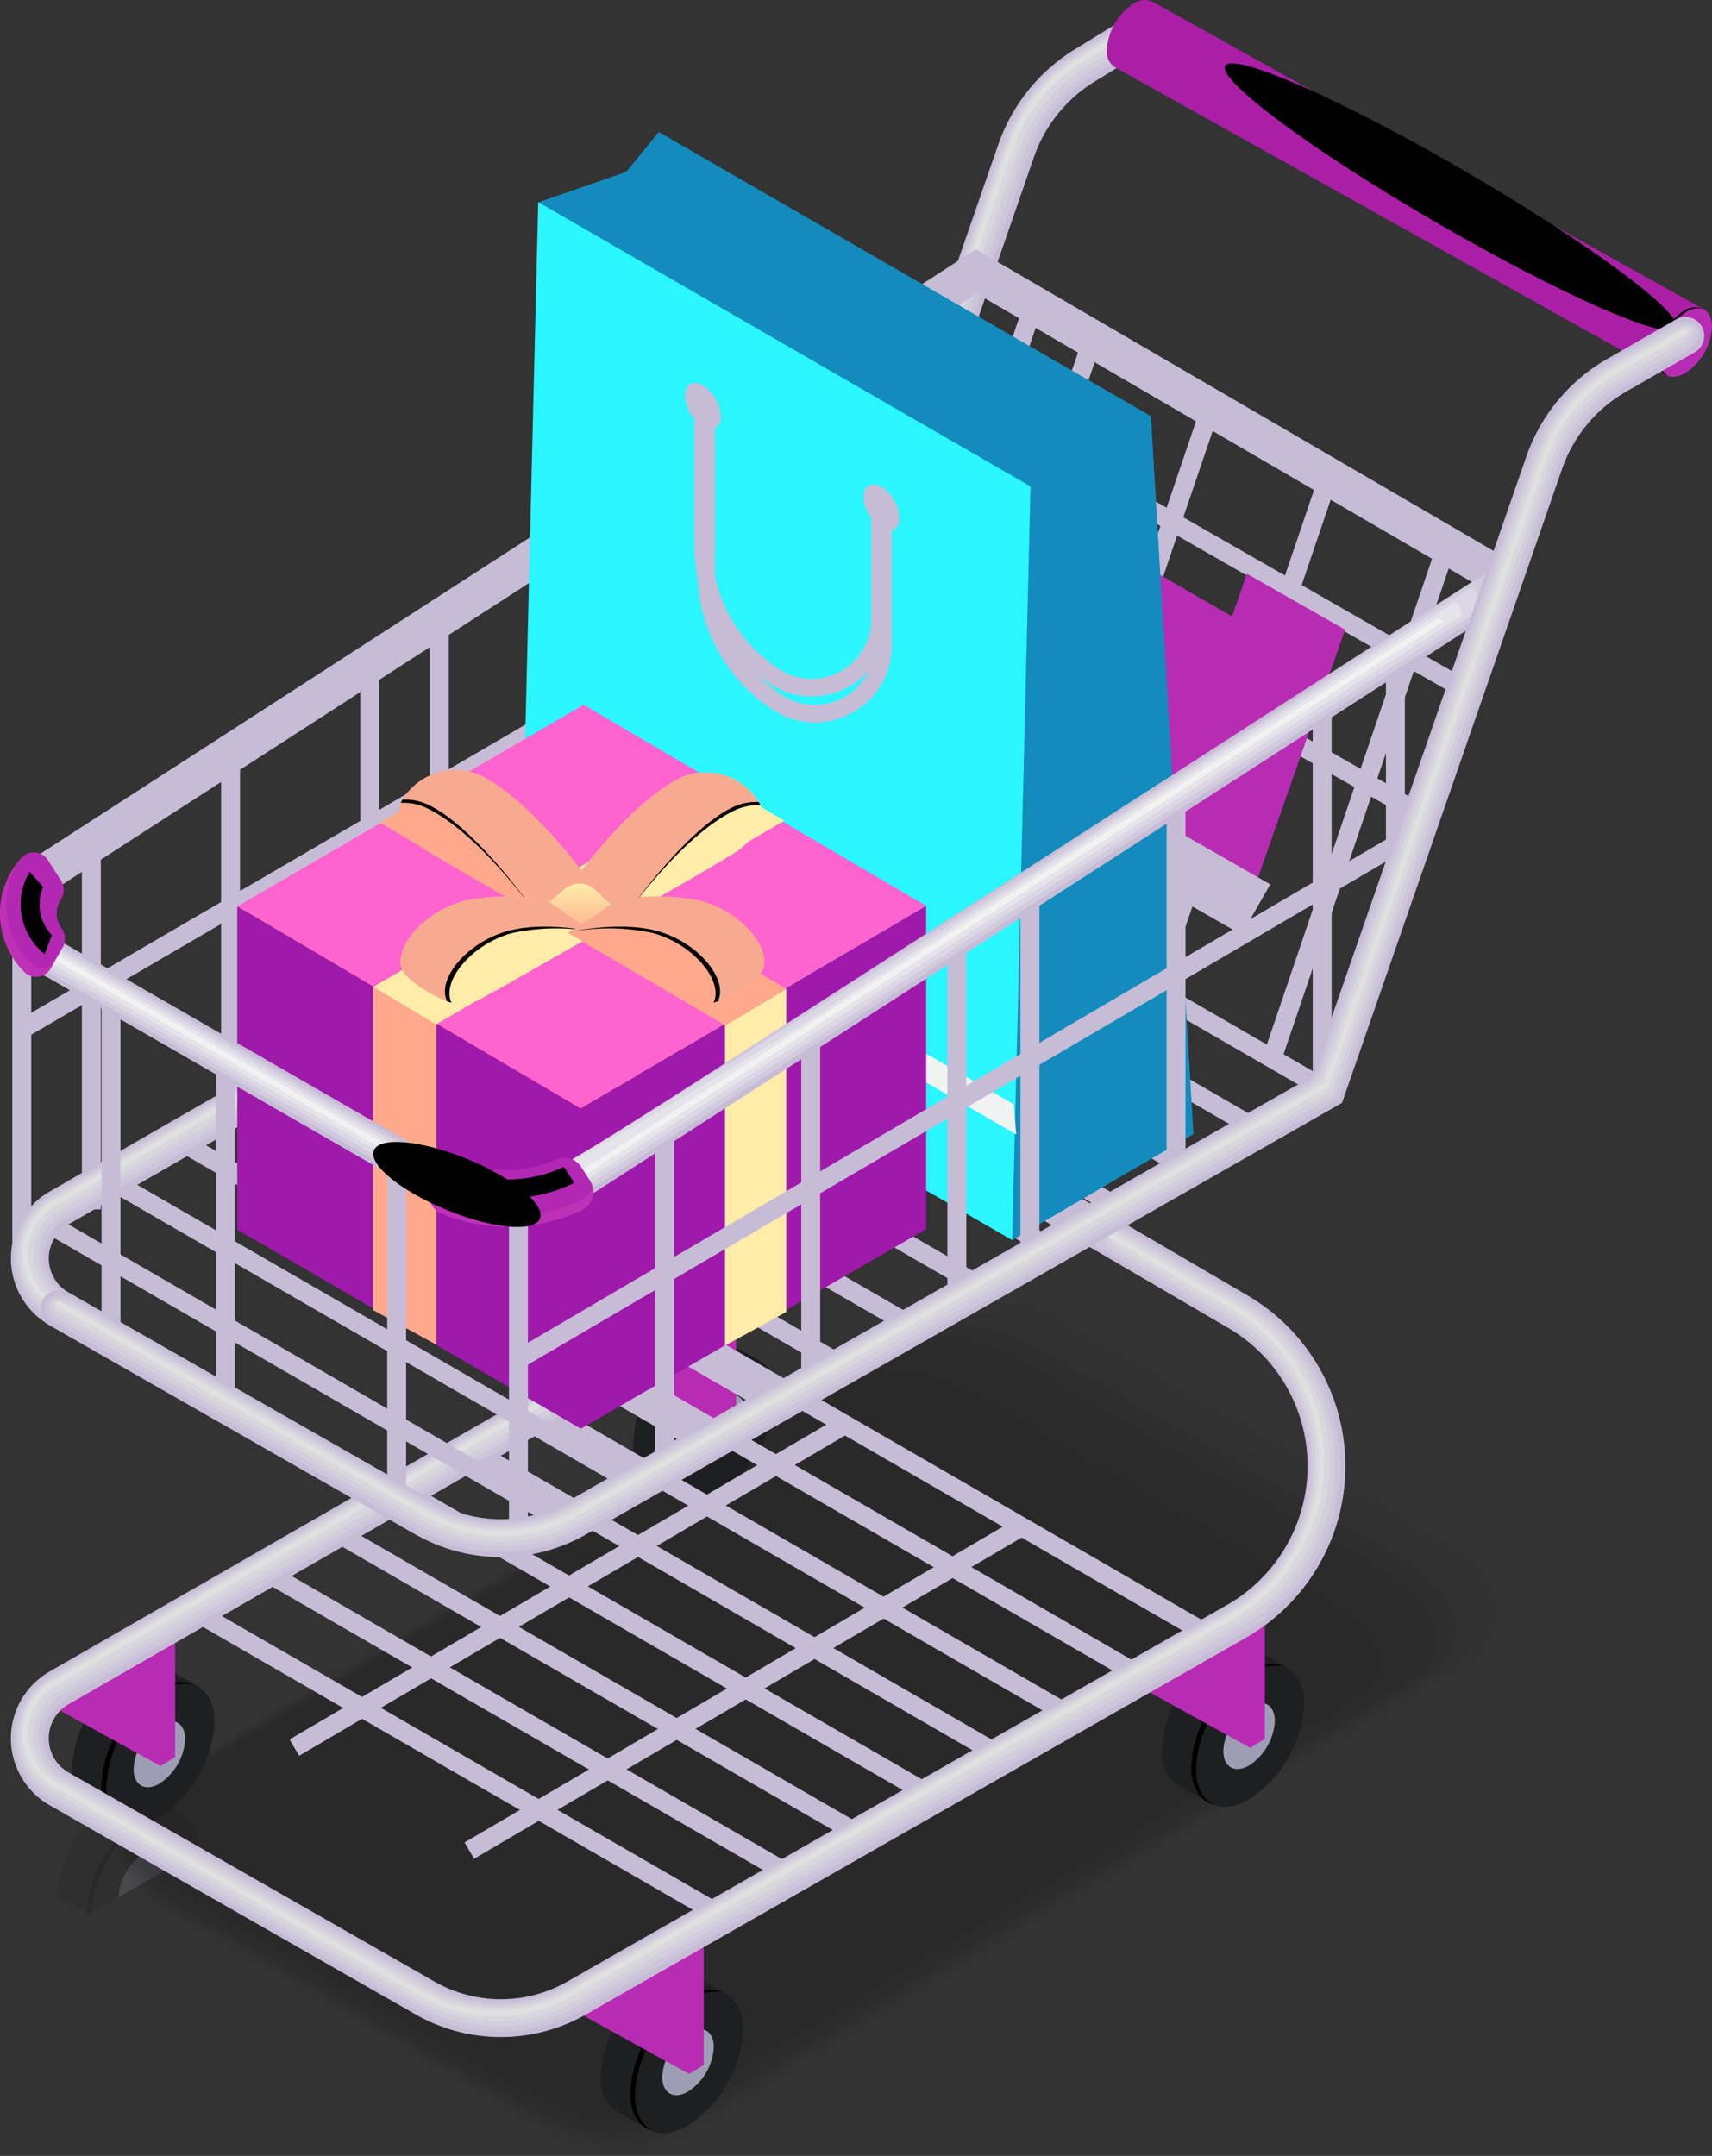 <svg xmlns="http://www.w3.org/2000/svg" xmlns:xlink="http://www.w3.org/1999/xlink" width="183" height="230.423" viewBox="0 0 183 230.423">
  <rect x="0" y="0" width="183" height="230.423" fill="#333333" stroke="none"/>
  <defs>
    <linearGradient id="linear-gradient" x1="-260.529" y1="1.015" x2="-261.059" y2="0.013" gradientUnits="objectBoundingBox">
      <stop offset="0" stop-color="#1e1f21"/>
      <stop offset="0.076" stop-color="#2c2d30"/>
      <stop offset="0.223" stop-color="#505358"/>
      <stop offset="0.268" stop-color="#5d6066"/>
      <stop offset="0.606" stop-color="#37383c"/>
    </linearGradient>
    <linearGradient id="linear-gradient-2" x1="-306.628" y1="0.5" x2="-305.628" y2="0.5" gradientUnits="objectBoundingBox">
      <stop offset="0" stop-color="#484b4f"/>
      <stop offset="1" stop-color="#1e1f21"/>
    </linearGradient>
    <linearGradient id="linear-gradient-3" x1="-657.752" y1="0.5" x2="-656.751" y2="0.5" gradientUnits="objectBoundingBox">
      <stop offset="0" stop-color="#d4d1d8"/>
      <stop offset="0.855" stop-color="#a5a5b8"/>
      <stop offset="1" stop-color="#9d9eb3"/>
    </linearGradient>
    <radialGradient id="radial-gradient" cx="0.5" cy="0.5" r="0.473" gradientTransform="matrix(-1.125, 0, 0, 1, -772.22, 0)" gradientUnits="objectBoundingBox">
      <stop offset="0" stop-color="#fff"/>
      <stop offset="1"/>
    </radialGradient>
    <linearGradient id="linear-gradient-4" x1="1411.158" y1="0.5" x2="1412.158" y2="0.5" gradientUnits="objectBoundingBox">
      <stop offset="0.025" stop-color="#c7bcd6"/>
      <stop offset="0.297" stop-color="#e2e1e5"/>
      <stop offset="0.333" stop-color="#e6e7e8"/>
      <stop offset="0.427" stop-color="#dcd9e2"/>
      <stop offset="0.591" stop-color="#d0c9db"/>
      <stop offset="0.772" stop-color="#c9bfd7"/>
      <stop offset="1" stop-color="#c7bcd6"/>
    </linearGradient>
    <linearGradient id="linear-gradient-6" x1="1411.402" x2="1412.402" xlink:href="#linear-gradient-4"/>
    <linearGradient id="linear-gradient-17" x1="-269.383" y1="0.904" x2="-269.995" y2="0.029" xlink:href="#linear-gradient"/>
    <linearGradient id="linear-gradient-18" x1="-317.134" y1="0.5" x2="-316.134" y2="0.5" xlink:href="#linear-gradient-2"/>
    <linearGradient id="linear-gradient-19" x1="-679.761" y1="0.5" x2="-678.761" y2="0.5" xlink:href="#linear-gradient-3"/>
    <radialGradient id="radial-gradient-2" cx="0.5" cy="0.5" r="0.424" gradientTransform="matrix(-1.514, 0, 0, 1, -944.92, 0)" xlink:href="#radial-gradient"/>
    <linearGradient id="linear-gradient-20" x1="204.144" y1="0.5" x2="205.144" y2="0.5" gradientUnits="objectBoundingBox">
      <stop offset="0.025" stop-color="#b82cb4"/>
      <stop offset="1" stop-color="#d644bf"/>
    </linearGradient>
    <linearGradient id="linear-gradient-21" x1="-260.713" y1="0.904" x2="-261.325" y2="0.029" xlink:href="#linear-gradient"/>
    <linearGradient id="linear-gradient-22" x1="-306.899" y1="0.5" x2="-305.899" y2="0.5" xlink:href="#linear-gradient-2"/>
    <linearGradient id="linear-gradient-23" x1="-657.979" y1="0.5" x2="-656.979" y2="0.5" xlink:href="#linear-gradient-3"/>
    <radialGradient id="radial-gradient-3" cx="0.5" cy="0.5" r="0.424" gradientTransform="matrix(-1.514, 0, 0, 1, -914.166, 0)" xlink:href="#radial-gradient"/>
    <linearGradient id="linear-gradient-25" x1="1411.777" y1="0.487" x2="1411.325" y2="0.511" xlink:href="#linear-gradient-4"/>
    <linearGradient id="linear-gradient-26" x1="1411.911" y1="0.486" x2="1411.404" y2="0.514" xlink:href="#linear-gradient-4"/>
    <linearGradient id="linear-gradient-27" x1="1411.911" y1="0.486" x2="1411.404" y2="0.514" xlink:href="#linear-gradient-4"/>
    <linearGradient id="linear-gradient-28" x1="1411.789" y1="0.486" x2="1411.282" y2="0.514" xlink:href="#linear-gradient-4"/>
    <linearGradient id="linear-gradient-29" x1="1411.667" y1="0.486" x2="1411.16" y2="0.514" xlink:href="#linear-gradient-4"/>
    <linearGradient id="linear-gradient-30" x1="1411.789" y1="0.486" x2="1411.282" y2="0.514" xlink:href="#linear-gradient-4"/>
    <linearGradient id="linear-gradient-31" x1="1411.789" y1="0.486" x2="1411.282" y2="0.514" xlink:href="#linear-gradient-4"/>
    <linearGradient id="linear-gradient-32" x1="1411.789" y1="0.486" x2="1411.282" y2="0.514" xlink:href="#linear-gradient-4"/>
    <linearGradient id="linear-gradient-34" x1="49.928" y1="0.327" x2="49.963" y2="0.671" xlink:href="#linear-gradient-4"/>
    <linearGradient id="linear-gradient-35" x1="49.927" y1="0.323" x2="49.963" y2="0.677" xlink:href="#linear-gradient-4"/>
    <linearGradient id="linear-gradient-37" x1="49.927" y1="0.323" x2="49.963" y2="0.677" xlink:href="#linear-gradient-4"/>
    <linearGradient id="linear-gradient-39" x1="49.927" y1="0.323" x2="49.963" y2="0.677" xlink:href="#linear-gradient-4"/>
    <linearGradient id="linear-gradient-41" x1="49.927" y1="0.323" x2="49.963" y2="0.677" xlink:href="#linear-gradient-4"/>
    <linearGradient id="linear-gradient-42" x1="68.692" y1="-0.217" x2="69.366" y2="1.128" gradientUnits="objectBoundingBox">
      <stop offset="0.025" stop-color="#b82cb4"/>
      <stop offset="0.455" stop-color="#d644bf"/>
      <stop offset="1" stop-color="#ec55c7"/>
    </linearGradient>
    <linearGradient id="linear-gradient-43" x1="-268.882" y1="0.904" x2="-269.494" y2="0.029" xlink:href="#linear-gradient"/>
    <linearGradient id="linear-gradient-44" x1="-316.472" y1="0.5" x2="-315.472" y2="0.5" xlink:href="#linear-gradient-2"/>
    <linearGradient id="linear-gradient-45" x1="-678.503" y1="0.5" x2="-677.503" y2="0.5" xlink:href="#linear-gradient-3"/>
    <radialGradient id="radial-gradient-4" cx="0.5" cy="0.5" r="0.424" gradientTransform="matrix(-1.514, 0, 0, 1, -942.696, 0)" xlink:href="#radial-gradient"/>
    <linearGradient id="linear-gradient-47" x1="-277.552" y1="0.904" x2="-278.164" y2="0.029" xlink:href="#linear-gradient"/>
    <linearGradient id="linear-gradient-48" x1="-326.632" y1="0.5" x2="-325.632" y2="0.5" xlink:href="#linear-gradient-2"/>
    <linearGradient id="linear-gradient-49" x1="-700.285" y1="0.5" x2="-699.285" y2="0.5" xlink:href="#linear-gradient-3"/>
    <radialGradient id="radial-gradient-5" cx="0.5" cy="0.5" r="0.424" gradientTransform="matrix(-1.514, 0, 0, 1, -973.067, 0)" xlink:href="#radial-gradient"/>
    <linearGradient id="linear-gradient-52" x1="-60.233" y1="0.592" x2="-60.304" y2="0.394" gradientUnits="objectBoundingBox">
      <stop offset="0.111" stop-color="#ab1fa7"/>
      <stop offset="0.393" stop-color="#d03bba"/>
      <stop offset="0.641" stop-color="#f558ce"/>
      <stop offset="0.934" stop-color="#d644bf"/>
    </linearGradient>
    <linearGradient id="linear-gradient-53" x1="498.008" y1="0.53" x2="502.358" y2="0.141" xlink:href="#linear-gradient-20"/>
    <radialGradient id="radial-gradient-6" cx="0.5" cy="0.5" r="0.424" gradientTransform="matrix(-1.514, 0, 0, 1, -2055.49, 0)" xlink:href="#radial-gradient"/>
    <linearGradient id="linear-gradient-54" x1="158.431" y1="0.353" x2="161.695" y2="0.744" gradientUnits="objectBoundingBox">
      <stop offset="0.035" stop-color="#138bbd"/>
      <stop offset="0.226" stop-color="#169ac6"/>
      <stop offset="0.595" stop-color="#1ec2df"/>
      <stop offset="1" stop-color="#2af6ff"/>
    </linearGradient>
    <linearGradient id="linear-gradient-55" x1="50.291" y1="0.586" x2="51.205" y2="-0.143" xlink:href="#linear-gradient-54"/>
    <linearGradient id="linear-gradient-56" x1="144.659" y1="-0.039" x2="145.806" y2="0.8" xlink:href="#linear-gradient-54"/>
    <linearGradient id="linear-gradient-57" x1="146.656" y1="0.353" x2="149.676" y2="0.744" xlink:href="#linear-gradient-54"/>
    <linearGradient id="linear-gradient-58" x1="54.474" y1="0.149" x2="51.996" y2="0.657" xlink:href="#linear-gradient-54"/>
    <linearGradient id="linear-gradient-59" x1="578.462" y1="0.538" x2="581.024" y2="0.033" gradientUnits="objectBoundingBox">
      <stop offset="0.035" stop-color="#9f19ab"/>
      <stop offset="0.244" stop-color="#ae24b0"/>
      <stop offset="0.645" stop-color="#d643bf"/>
      <stop offset="1" stop-color="#ff63ce"/>
    </linearGradient>
    <linearGradient id="linear-gradient-60" x1="572.041" y1="0.744" x2="575.403" y2="0.246" xlink:href="#linear-gradient-59"/>
    <linearGradient id="linear-gradient-61" x1="289.034" y1="-1.198" x2="288.472" y2="0.629" xlink:href="#linear-gradient-59"/>
    <linearGradient id="linear-gradient-62" x1="3146.161" y1="0.519" x2="3150.909" y2="0.268" gradientUnits="objectBoundingBox">
      <stop offset="0.035" stop-color="#ffa98c"/>
      <stop offset="0.317" stop-color="#feb892"/>
      <stop offset="0.86" stop-color="#fee0a3"/>
      <stop offset="1" stop-color="#feeca8"/>
    </linearGradient>
    <linearGradient id="linear-gradient-63" x1="483.275" y1="-0.102" x2="483.065" y2="0.585" xlink:href="#linear-gradient-62"/>
    <linearGradient id="linear-gradient-64" x1="-537.269" y1="0.635" x2="-530.08" y2="0.359" xlink:href="#linear-gradient-62"/>
    <linearGradient id="linear-gradient-65" x1="-79.871" y1="-0.096" x2="-80.081" y2="0.585" xlink:href="#linear-gradient-62"/>
    <linearGradient id="linear-gradient-66" x1="1051.897" y1="0.374" x2="1052.357" y2="1.08" xlink:href="#linear-gradient-62"/>
    <linearGradient id="linear-gradient-67" x1="1059.936" y1="0.961" x2="1060.582" y2="-0.203" gradientUnits="objectBoundingBox">
      <stop offset="0.035" stop-color="#f7aa90"/>
      <stop offset="0.232" stop-color="#f9b996"/>
      <stop offset="0.61" stop-color="#fee1a6"/>
      <stop offset="0.631" stop-color="#ffe4a7"/>
      <stop offset="0.874" stop-color="#f7aa90"/>
    </linearGradient>
    <radialGradient id="radial-gradient-7" cx="0.28" cy="0.193" r="0.554" gradientTransform="matrix(-0.835, 0, 0, 1, 2736.884, 0)" xlink:href="#radial-gradient"/>
    <linearGradient id="linear-gradient-68" x1="-173.038" y1="0.374" x2="-172.578" y2="1.08" xlink:href="#linear-gradient-62"/>
    <linearGradient id="linear-gradient-69" x1="-174.563" y1="0.961" x2="-173.917" y2="-0.203" xlink:href="#linear-gradient-67"/>
    <radialGradient id="radial-gradient-8" cx="0.72" cy="0.193" r="0.554" gradientTransform="translate(-40.395) scale(0.835 1)" xlink:href="#radial-gradient"/>
    <linearGradient id="linear-gradient-70" x1="-166.796" y1="0.06" x2="-166.685" y2="1.089" xlink:href="#linear-gradient-62"/>
    <linearGradient id="linear-gradient-71" x1="-166.585" y1="-0.017" x2="-166.975" y2="1.039" xlink:href="#linear-gradient-67"/>
    <radialGradient id="radial-gradient-9" cx="0.326" cy="0.301" r="0.789" gradientTransform="translate(-107.625) scale(0.501 1)" xlink:href="#radial-gradient"/>
    <linearGradient id="linear-gradient-72" x1="3242.092" y1="1.482" x2="3242.092" y2="0.035" xlink:href="#linear-gradient-62"/>
    <linearGradient id="linear-gradient-73" x1="1012.485" y1="0.06" x2="1012.597" y2="1.089" xlink:href="#linear-gradient-62"/>
    <linearGradient id="linear-gradient-74" x1="1012.696" y1="-0.017" x2="1012.307" y2="1.039" xlink:href="#linear-gradient-67"/>
    <radialGradient id="radial-gradient-10" cx="0.674" cy="0.301" r="0.789" gradientTransform="matrix(-0.501, 0, 0, 1, 1962.353, 0)" xlink:href="#radial-gradient"/>
    <radialGradient id="radial-gradient-11" cx="0.5" cy="0.5" r="0.977" gradientTransform="matrix(-0.511, -0.502, -0.034, 0.098, 540.726, -948.331)" gradientUnits="objectBoundingBox">
      <stop offset="0" stop-color="#972a74"/>
      <stop offset="0.096" stop-color="#742059"/>
      <stop offset="0.216" stop-color="#50163e"/>
      <stop offset="0.343" stop-color="#330e27"/>
      <stop offset="0.477" stop-color="#1c0716"/>
      <stop offset="0.622" stop-color="#0c0309"/>
      <stop offset="0.784" stop-color="#030002"/>
      <stop offset="1"/>
    </radialGradient>
    <linearGradient id="linear-gradient-75" x1="1411.28" x2="1412.28" xlink:href="#linear-gradient-4"/>
    <linearGradient id="linear-gradient-79" x1="1411.158" x2="1412.158" xlink:href="#linear-gradient-4"/>
    <linearGradient id="linear-gradient-82" x1="1411.28" x2="1412.28" xlink:href="#linear-gradient-4"/>
    <radialGradient id="radial-gradient-12" cx="0.543" cy="-5.576" r="6.743" gradientTransform="translate(94.438) scale(0.421 1)" gradientUnits="objectBoundingBox">
      <stop offset="0.293" stop-color="#9f19ab"/>
      <stop offset="0.425" stop-color="#ae24b0"/>
      <stop offset="0.679" stop-color="#d643bf"/>
      <stop offset="0.904" stop-color="#ff63ce"/>
      <stop offset="1" stop-color="#b328b2"/>
    </radialGradient>
    <radialGradient id="radial-gradient-13" cx="0.5" cy="-1.598" r="6.91" gradientTransform="translate(159.278) scale(0.247 1)" xlink:href="#radial-gradient-11"/>
    <radialGradient id="radial-gradient-14" cx="6.867" cy="0.543" r="3.642" gradientTransform="translate(-381.983) scale(1.915 1)" xlink:href="#radial-gradient-12"/>
    <radialGradient id="radial-gradient-15" cx="2.454" cy="0.389" r="2.318" gradientTransform="matrix(2.599, -0.154, 0.406, 0.988, -2140.765, 209.202)" xlink:href="#radial-gradient-11"/>
    <radialGradient id="radial-gradient-16" cx="0.5" cy="0.5" r="1.055" gradientTransform="matrix(-0.47, -0.38, -0.059, 0.283, 1403.249, -444.212)" gradientUnits="objectBoundingBox">
      <stop offset="0" stop-color="#ff9ce0"/>
      <stop offset="0.015" stop-color="#f697d8"/>
      <stop offset="0.132" stop-color="#bd74a6"/>
      <stop offset="0.252" stop-color="#8b557a"/>
      <stop offset="0.373" stop-color="#603a54"/>
      <stop offset="0.494" stop-color="#3d2536"/>
      <stop offset="0.617" stop-color="#22151e"/>
      <stop offset="0.741" stop-color="#0f090d"/>
      <stop offset="0.867" stop-color="#030203"/>
      <stop offset="1"/>
    </radialGradient>
  </defs>
  <g id="Group_4350" data-name="Group 4350" transform="translate(-560.433 -223.323)">
    <g id="Group_4298" data-name="Group 4298" transform="translate(566.541 414.991)" opacity="0.2">
      <path id="Path_5372" data-name="Path 5372" d="M575.4,295.05c0-1.852,1.712-1.866.664-2.484-.029-.017-3.443-1.906-3.472-1.921a4.2,4.2,0,0,0-4.121.455,13,13,0,0,0-5.9,10.181c0,.621,2.413,1.048,3.437,1.674Z" transform="translate(-562.567 -290.288)" fill="url(#linear-gradient)"/>
      <path id="Path_5373" data-name="Path 5373" d="M575.568,295.144c0-3.741-2.645-5.249-5.9-3.366a13.005,13.005,0,0,0-5.9,10.181Z" transform="translate(-560.344 -289.025)" fill="url(#linear-gradient-2)"/>
      <path id="Path_5374" data-name="Path 5374" d="M570.366,294.328c0-1.746-1.231-2.447-2.751-1.568a6.055,6.055,0,0,0-2.753,4.748Z" transform="translate(-558.293 -286.392)" fill="url(#linear-gradient-3)"/>
      <path id="Path_5375" data-name="Path 5375" d="M563.662,301.907a13.014,13.014,0,0,1,5.9-10.181,4.268,4.268,0,0,1,4.039-.5,4.647,4.647,0,0,0-3.529.7,13,13,0,0,0-5.9,10.181Z" transform="translate(-560.528 -289.117)" fill="url(#radial-gradient)" style="mix-blend-mode: screen;isolation: isolate"/>
    </g>
    <g id="Group_4299" data-name="Group 4299" transform="translate(572.337 361.235)" opacity="0.2">
      <path id="Path_5376" data-name="Path 5376" d="M619.357,364.019a13.866,13.866,0,0,0,6.918-1.669l84.478-51.2a7.328,7.328,0,0,0,3.97-6.326c0-2.808-1.743-5.424-4.78-7.178l-41.582-24.008a17.047,17.047,0,0,0-8.4-2.135,13.836,13.836,0,0,0-6.918,1.669l-84.478,51.2a7.318,7.318,0,0,0-3.97,6.323c0,2.808,1.743,5.427,4.78,7.178l41.582,24.008A17.02,17.02,0,0,0,619.357,364.019Z" transform="translate(-564.592 -271.507)" opacity="0"/>
      <path id="Path_5377" data-name="Path 5377" d="M651.322,273.556l-82.9,50.177a6.778,6.778,0,0,0-3.709,6.2,7.107,7.107,0,0,0,.844,2.957,10.818,10.818,0,0,0,4.021,3.913l40.706,23.5a17.819,17.819,0,0,0,8.169,2.247,13.916,13.916,0,0,0,6.821-1.371c.183.006,5.464-3.117,5.593-3.194l77.8-47.086a6.712,6.712,0,0,0,3.672-6.242,7.331,7.331,0,0,0-.452-2.055,10.348,10.348,0,0,0-4.474-4.826L666.405,274.1a16.853,16.853,0,0,0-1.657-.827,17.4,17.4,0,0,0-6.606-1.331A13.565,13.565,0,0,0,651.322,273.556Z" transform="translate(-564.377 -270.703)" opacity="0.091"/>
      <path id="Path_5378" data-name="Path 5378" d="M649.615,273.935l-81.321,49.158a6.271,6.271,0,0,0-3.449,6.076,7.282,7.282,0,0,0,.953,2.816,11.917,11.917,0,0,0,4,3.741l39.827,22.995a18.765,18.765,0,0,0,7.934,2.358,13.868,13.868,0,0,0,6.72-1.076c.372.014,5.321-2.834,5.581-2.982L706.6,310.643a6.139,6.139,0,0,0,3.372-6.157,7.885,7.885,0,0,0-.558-1.964A11.53,11.53,0,0,0,704.9,297.9l-40.434-23.344a17.774,17.774,0,0,0-1.634-.827,17.1,17.1,0,0,0-6.491-1.354A13.248,13.248,0,0,0,649.615,273.935Z" transform="translate(-564.17 -269.897)" opacity="0.182"/>
      <path id="Path_5379" data-name="Path 5379" d="M647.919,274.319l-79.744,48.136a5.783,5.783,0,0,0-3.188,5.951,7.59,7.59,0,0,0,1.059,2.679,13.374,13.374,0,0,0,3.981,3.569l38.955,22.491c1.734,1,5.49,2.467,7.7,2.467a13.905,13.905,0,0,0,6.623-.779c.555.023,5.175-2.55,5.567-2.776l75.665-45.666a5.627,5.627,0,0,0,3.071-6.077,8.939,8.939,0,0,0-.661-1.866c-.6-1.38-2.922-3.483-4.554-4.425l-39.862-23.015c-.386-.223-1.188-.641-1.612-.827a16.865,16.865,0,0,0-6.38-1.377A12.933,12.933,0,0,0,647.919,274.319Z" transform="translate(-563.974 -269.093)" opacity="0.273"/>
      <path id="Path_5380" data-name="Path 5380" d="M646.232,274.7l-78.167,47.117a5.33,5.33,0,0,0-2.928,5.827,8.107,8.107,0,0,0,1.165,2.539,15.384,15.384,0,0,0,3.961,3.4l38.079,21.984c1.517.876,5.533,2.582,7.462,2.582a13.894,13.894,0,0,0,6.526-.487c.738.031,5.029-2.264,5.553-2.567l74.594-44.957c2.473-1.428,3.395-3.684,2.774-5.993a10.593,10.593,0,0,0-.764-1.769c-.564-1.191-3.168-3.4-4.6-4.225L660.6,275.466c-.341-.2-1.219-.664-1.589-.827a16.579,16.579,0,0,0-6.265-1.4A12.593,12.593,0,0,0,646.232,274.7Z" transform="translate(-563.787 -268.288)" opacity="0.364"/>
      <path id="Path_5381" data-name="Path 5381" d="M644.551,275.081l-76.587,46.1c-2.37,1.368-3.26,3.509-2.665,5.7a8.648,8.648,0,0,0,1.271,2.4,18.1,18.1,0,0,0,3.941,3.232l37.2,21.478c1.3.75,5.573,2.691,7.227,2.691a13.878,13.878,0,0,0,6.426-.189c.924.037,4.883-1.983,5.538-2.361l73.53-44.247c2.458-1.417,3.26-3.661,2.476-5.908a13.816,13.816,0,0,0-.87-1.677c-.518-1-3.415-3.317-4.637-4.024l-38.714-22.351c-.292-.169-1.248-.684-1.566-.827a16.341,16.341,0,0,0-6.151-1.422A12.328,12.328,0,0,0,644.551,275.081Z" transform="translate(-563.608 -267.485)" opacity="0.455"/>
      <path id="Path_5382" data-name="Path 5382" d="M642.883,275.463l-75.01,45.08c-2.338,1.351-3.125,3.457-2.4,5.578a9.675,9.675,0,0,0,1.377,2.258,22.073,22.073,0,0,0,3.921,3.06l36.324,20.971c1.085.627,5.616,2.8,7,2.8a13.882,13.882,0,0,0,6.326.106c1.111.043,4.737-1.7,5.524-2.155L698.4,309.632c2.444-1.411,3.131-3.641,2.175-5.827a6.345,6.345,0,0,0-.973-1.58c-.295-.893-3.661-3.234-4.68-3.824l-38.139-22.022c-.243-.14-1.279-.7-1.543-.824a16.068,16.068,0,0,0-6.039-1.448A12.046,12.046,0,0,0,642.883,275.463Z" transform="translate(-563.44 -266.682)" opacity="0.545"/>
      <path id="Path_5383" data-name="Path 5383" d="M641.225,275.844,567.792,319.9c-2.31,1.334-3,3.409-2.144,5.455a6.147,6.147,0,0,0,1.485,2.118c.283.575,3.217,2.493,3.9,2.888l35.448,20.468c.867.5,5.656,2.914,6.76,2.914a13.725,13.725,0,0,0,6.225.4c1.3.052,4.594-1.417,5.513-1.946l71.392-42.824c2.433-1.405,3.011-3.621,1.878-5.744a6.506,6.506,0,0,0-1.076-1.486c-.237-.713-3.9-3.151-4.723-3.621l-37.566-21.69c-.192-.112-1.308-.727-1.517-.824a15.792,15.792,0,0,0-5.925-1.471A11.744,11.744,0,0,0,641.225,275.844Z" transform="translate(-563.282 -265.878)" opacity="0.636"/>
      <path id="Path_5384" data-name="Path 5384" d="M639.572,276.23l-71.852,43.039c-2.278,1.317-2.871,3.36-1.883,5.332a6.242,6.242,0,0,0,1.591,1.978,26.451,26.451,0,0,0,3.881,2.716l34.573,19.961c.65.375,5.7,3.025,6.523,3.025a13.616,13.616,0,0,0,6.128.7c1.48.06,4.448-1.133,5.5-1.74l70.324-42.111c2.418-1.4,2.891-3.609,1.577-5.661a6.627,6.627,0,0,0-1.179-1.391c-.177-.535-4.15-3.068-4.763-3.423L653,277.294c-.146-.083-1.337-.75-1.494-.824a15.5,15.5,0,0,0-5.81-1.494A11.458,11.458,0,0,0,639.572,276.23Z" transform="translate(-563.131 -265.076)" opacity="0.727"/>
      <path id="Path_5385" data-name="Path 5385" d="M637.93,276.613l-70.276,42.02c-2.247,1.3-2.747,3.314-1.623,5.206a6.376,6.376,0,0,0,1.7,1.84,39.041,39.041,0,0,0,3.861,2.545l33.7,19.454c.432.252,5.736,3.14,6.288,3.14a13.507,13.507,0,0,0,6.031.993,12.867,12.867,0,0,0,5.484-1.534l69.254-41.4c2.41-1.391,2.779-3.6,1.279-5.578A6.827,6.827,0,0,0,692.34,302c-.12-.358-4.4-2.988-4.805-3.223l-36.419-21.029c-.1-.054-1.365-.773-1.471-.821a15.287,15.287,0,0,0-5.7-1.52A11.183,11.183,0,0,0,637.93,276.613Z" transform="translate(-562.989 -264.274)" opacity="0.818"/>
      <path id="Path_5386" data-name="Path 5386" d="M636.3,277l-68.7,41c-2.215,1.279-2.63,3.274-1.362,5.083a6.616,6.616,0,0,0,1.806,1.7c.072.143,3.669,2.275,3.838,2.373L604.7,346.1c.218.126,5.779,3.249,6.054,3.249a13.213,13.213,0,0,0,5.93,1.288,11.424,11.424,0,0,0,5.47-1.325l68.189-40.692c2.4-1.382,2.667-3.592.979-5.5a7.181,7.181,0,0,0-1.385-1.2c-.06-.177-4.642-2.9-4.846-3.022l-35.846-20.694c-.049-.029-1.394-.8-1.448-.824a15.03,15.03,0,0,0-5.584-1.54A10.831,10.831,0,0,0,636.3,277Z" transform="translate(-562.855 -263.471)" opacity="0.909"/>
      <path id="Path_5387" data-name="Path 5387" d="M621.227,348.355l67.121-39.982c2.894-1.672,2.53-4.588-.813-6.517l-41.582-24.008c-3.34-1.929-8.395-2.138-11.286-.466l-67.121,39.979c-2.894,1.672-2.53,4.588.81,6.517l41.582,24.008C613.282,349.815,618.334,350.024,621.227,348.355Z" transform="translate(-562.727 -262.67)"/>
    </g>
    <rect id="Rectangle_489" data-name="Rectangle 489" width="2.022" height="64.404" transform="matrix(0.497, -0.868, 0.868, 0.497, 660.904, 266.047)" fill="#c7bcd6"/>
    <path id="Path_5388" data-name="Path 5388" d="M562.055,299.058l-1.019-1.747,94.46-55.086,55.668,31.73-1,1.757-54.655-31.154Z" transform="translate(1.123 35.199)" fill="#c7bcd6"/>
    <rect id="Rectangle_490" data-name="Rectangle 490" width="2.022" height="28.821" transform="translate(650.726 261.172)" fill="url(#linear-gradient-4)"/>
    <g id="Group_4300" data-name="Group 4300" transform="translate(561.75 266.665)">
      <rect id="Rectangle_491" data-name="Rectangle 491" width="2.022" height="37.095" transform="translate(0 53.297)" fill="url(#linear-gradient-4)"/>
      <rect id="Rectangle_492" data-name="Rectangle 492" width="2.021" height="37.472" transform="translate(7.439 48.452)" fill="url(#linear-gradient-6)"/>
      <rect id="Rectangle_493" data-name="Rectangle 493" width="2.021" height="37.848" transform="translate(14.878 43.606)" fill="url(#linear-gradient-6)"/>
      <rect id="Rectangle_494" data-name="Rectangle 494" width="2.021" height="38.223" transform="translate(22.317 38.761)" fill="url(#linear-gradient-6)"/>
      <rect id="Rectangle_495" data-name="Rectangle 495" width="2.021" height="38.6" transform="translate(29.756 33.916)" fill="url(#linear-gradient-6)"/>
      <rect id="Rectangle_496" data-name="Rectangle 496" width="2.021" height="38.976" transform="translate(37.194 29.071)" fill="url(#linear-gradient-6)"/>
      <rect id="Rectangle_497" data-name="Rectangle 497" width="2.022" height="39.351" transform="translate(44.633 24.226)" fill="url(#linear-gradient-4)"/>
      <rect id="Rectangle_498" data-name="Rectangle 498" width="2.021" height="39.728" transform="translate(52.072 19.38)" fill="url(#linear-gradient-6)"/>
      <rect id="Rectangle_499" data-name="Rectangle 499" width="2.022" height="40.104" transform="translate(59.511 14.535)" fill="url(#linear-gradient-4)"/>
      <rect id="Rectangle_500" data-name="Rectangle 500" width="2.021" height="40.48" transform="translate(66.95 9.69)" fill="url(#linear-gradient-6)"/>
      <rect id="Rectangle_501" data-name="Rectangle 501" width="2.021" height="40.856" transform="translate(74.389 4.845)" fill="url(#linear-gradient-6)"/>
      <rect id="Rectangle_502" data-name="Rectangle 502" width="2.022" height="41.232" transform="translate(81.828)" fill="url(#linear-gradient-4)"/>
    </g>
    <g id="Group_4301" data-name="Group 4301" transform="translate(628.118 366.424)">
      <path id="Path_5389" data-name="Path 5389" d="M584.081,284.314a4.141,4.141,0,0,0,1.657,3.747c.029.02,3.237,1.878,3.269,1.895,1.068.6.384-.758,2-1.694a13.005,13.005,0,0,0,5.9-10.181c0-1.849,1.709-1.863.661-2.482-.029-.017-3.44-1.906-3.472-1.923a4.216,4.216,0,0,0-4.121.455A13.012,13.012,0,0,0,584.081,284.314Z" transform="translate(-584.081 -273.32)" fill="url(#linear-gradient-17)"/>
      <path id="Path_5390" data-name="Path 5390" d="M585.276,284.992c0,3.741,2.642,5.246,5.9,3.363a13,13,0,0,0,5.9-10.181c0-3.741-2.642-5.246-5.9-3.366A13.011,13.011,0,0,0,585.276,284.992Z" transform="translate(-581.856 -272.058)" fill="url(#linear-gradient-18)"/>
      <path id="Path_5391" data-name="Path 5391" d="M586.376,280.539c0,1.746,1.234,2.447,2.754,1.571a6.072,6.072,0,0,0,2.753-4.748c0-1.746-1.234-2.45-2.753-1.571A6.072,6.072,0,0,0,586.376,280.539Z" transform="translate(-579.807 -269.425)" fill="url(#linear-gradient-19)"/>
      <path id="Path_5392" data-name="Path 5392" d="M591.079,274.759a4.26,4.26,0,0,1,4.039-.5,4.645,4.645,0,0,0-3.529.693,13.007,13.007,0,0,0-5.9,10.181c0,1.949.716,3.289,1.863,3.864-1.44-.4-2.373-1.837-2.373-4.061A13.006,13.006,0,0,1,591.079,274.759Z" transform="translate(-582.04 -272.149)" fill="url(#radial-gradient-2)" style="mix-blend-mode: screen;isolation: isolate"/>
    </g>
    <path id="Path_5393" data-name="Path 5393" d="M597.02,271.841v14.066l-1.563.965-12.411-6.849Z" transform="translate(42.109 90.35)" fill="url(#linear-gradient-20)"/>
    <g id="Group_4302" data-name="Group 4302" transform="translate(568.144 401.281)">
      <path id="Path_5394" data-name="Path 5394" d="M563.127,296.491a4.137,4.137,0,0,0,1.657,3.747c.029.02,3.237,1.878,3.269,1.895,1.068.6.383-.759,2-1.692a13.009,13.009,0,0,0,5.9-10.181c0-1.852,1.709-1.866.661-2.484-.029-.017-3.443-1.906-3.472-1.921a4.2,4.2,0,0,0-4.122.455A13,13,0,0,0,563.127,296.491Z" transform="translate(-563.127 -285.498)" fill="url(#linear-gradient-21)"/>
      <path id="Path_5395" data-name="Path 5395" d="M564.321,297.169c0,3.741,2.645,5.246,5.9,3.366a13.011,13.011,0,0,0,5.9-10.181c0-3.741-2.642-5.249-5.9-3.366A13.005,13.005,0,0,0,564.321,297.169Z" transform="translate(-560.904 -284.235)" fill="url(#linear-gradient-22)"/>
      <path id="Path_5396" data-name="Path 5396" d="M565.422,292.719c0,1.743,1.231,2.447,2.753,1.568a6.072,6.072,0,0,0,2.754-4.748c0-1.746-1.234-2.447-2.754-1.571A6.065,6.065,0,0,0,565.422,292.719Z" transform="translate(-558.853 -281.603)" fill="url(#linear-gradient-23)"/>
      <path id="Path_5397" data-name="Path 5397" d="M570.127,286.937a4.26,4.26,0,0,1,4.039-.5,4.657,4.657,0,0,0-3.529.693,13.011,13.011,0,0,0-5.9,10.184c0,1.946.716,3.286,1.863,3.861-1.443-.4-2.376-1.838-2.376-4.061A13.01,13.01,0,0,1,570.127,286.937Z" transform="translate(-561.088 -284.327)" fill="url(#radial-gradient-3)" style="mix-blend-mode: screen;isolation: isolate"/>
    </g>
    <path id="Path_5398" data-name="Path 5398" d="M576.066,284.02v14.066l-1.563.965L562.091,292.2Z" transform="translate(3.088 113.028)" fill="url(#linear-gradient-20)"/>
    <g id="Group_4304" data-name="Group 4304" transform="translate(591.383 374.696)">
      <g id="Group_4303" data-name="Group 4303" transform="translate(0 0)">
        <rect id="Rectangle_503" data-name="Rectangle 503" width="68.271" height="2.021" transform="translate(0 34.54) rotate(-30.393)" fill="#c7bcd6"/>
      </g>
    </g>
    <g id="Group_4306" data-name="Group 4306" transform="translate(610.091 385.56)">
      <g id="Group_4305" data-name="Group 4305" transform="translate(0 0)">
        <rect id="Rectangle_504" data-name="Rectangle 504" width="68.553" height="2.021" transform="translate(0 34.684) rotate(-30.394)" fill="#c7bcd6"/>
      </g>
    </g>
    <g id="Group_4316" data-name="Group 4316" transform="translate(573.146 364.046)">
      <g id="Group_4307" data-name="Group 4307" transform="translate(58.652 0)">
        <rect id="Rectangle_505" data-name="Rectangle 505" width="2.022" height="65.408" transform="translate(0 1.75) rotate(-59.976)" fill="url(#linear-gradient-25)"/>
      </g>
      <g id="Group_4308" data-name="Group 4308" transform="translate(51.321 4.352)">
        <rect id="Rectangle_506" data-name="Rectangle 506" width="2.022" height="65.408" transform="translate(0 1.75) rotate(-59.975)" fill="url(#linear-gradient-26)"/>
      </g>
      <g id="Group_4309" data-name="Group 4309" transform="translate(43.989 8.703)">
        <rect id="Rectangle_507" data-name="Rectangle 507" width="2.022" height="65.408" transform="translate(0 1.75) rotate(-59.975)" fill="url(#linear-gradient-27)"/>
      </g>
      <g id="Group_4310" data-name="Group 4310" transform="translate(36.658 13.056)">
        <rect id="Rectangle_508" data-name="Rectangle 508" width="2.022" height="65.408" transform="translate(0 1.75) rotate(-59.976)" fill="url(#linear-gradient-28)"/>
      </g>
      <g id="Group_4311" data-name="Group 4311" transform="translate(29.327 17.408)">
        <rect id="Rectangle_509" data-name="Rectangle 509" width="2.022" height="65.408" transform="matrix(0.5, -0.866, 0.866, 0.5, 0, 1.751)" fill="url(#linear-gradient-29)"/>
      </g>
      <g id="Group_4312" data-name="Group 4312" transform="translate(21.994 21.759)">
        <rect id="Rectangle_510" data-name="Rectangle 510" width="2.022" height="65.409" transform="matrix(0.5, -0.866, 0.866, 0.5, 0, 1.751)" fill="url(#linear-gradient-30)"/>
      </g>
      <g id="Group_4313" data-name="Group 4313" transform="translate(14.663 26.111)">
        <rect id="Rectangle_511" data-name="Rectangle 511" width="2.022" height="65.409" transform="matrix(0.5, -0.866, 0.866, 0.5, 0, 1.751)" fill="url(#linear-gradient-31)"/>
      </g>
      <g id="Group_4314" data-name="Group 4314" transform="translate(7.331 30.464)">
        <rect id="Rectangle_512" data-name="Rectangle 512" width="2.022" height="65.409" transform="matrix(0.5, -0.866, 0.866, 0.5, 0, 1.75)" fill="url(#linear-gradient-32)"/>
      </g>
      <g id="Group_4315" data-name="Group 4315" transform="translate(0 34.815)">
        <rect id="Rectangle_513" data-name="Rectangle 513" width="2.022" height="65.409" transform="matrix(0.5, -0.866, 0.866, 0.5, 0, 1.75)" fill="url(#linear-gradient-31)"/>
      </g>
    </g>
    <g id="Group_4317" data-name="Group 4317" transform="translate(651.311 255.785)">
      <rect id="Rectangle_514" data-name="Rectangle 514" width="57.695" height="2.021" transform="matrix(0.322, -0.947, 0.947, 0.322, 0, 54.614)" fill="url(#linear-gradient-34)"/>
      <rect id="Rectangle_515" data-name="Rectangle 515" width="57.695" height="2.021" transform="matrix(0.322, -0.947, 0.947, 0.322, 6.324, 58.239)" fill="url(#linear-gradient-35)"/>
      <rect id="Rectangle_516" data-name="Rectangle 516" width="57.695" height="2.021" transform="matrix(0.322, -0.947, 0.947, 0.322, 12.647, 61.864)" fill="url(#linear-gradient-35)"/>
      <rect id="Rectangle_517" data-name="Rectangle 517" width="57.695" height="2.021" transform="matrix(0.322, -0.947, 0.947, 0.322, 18.971, 65.489)" fill="url(#linear-gradient-37)"/>
      <rect id="Rectangle_518" data-name="Rectangle 518" width="57.695" height="2.021" transform="translate(25.295 69.114) rotate(-71.193)" fill="url(#linear-gradient-37)"/>
      <rect id="Rectangle_519" data-name="Rectangle 519" width="57.696" height="2.021" transform="matrix(0.322, -0.947, 0.947, 0.322, 31.618, 72.739)" fill="url(#linear-gradient-39)"/>
      <rect id="Rectangle_520" data-name="Rectangle 520" width="57.696" height="2.021" transform="matrix(0.322, -0.947, 0.947, 0.322, 37.942, 76.364)" fill="url(#linear-gradient-39)"/>
      <rect id="Rectangle_521" data-name="Rectangle 521" width="57.696" height="2.021" transform="matrix(0.322, -0.947, 0.947, 0.322, 44.266, 79.989)" fill="url(#linear-gradient-41)"/>
    </g>
    <path id="Path_5399" data-name="Path 5399" d="M627.256,252.405l-1.6,4.555-10.032-5.785,1.588-4.489-10.625-6.049L596.126,270.2l31.155,17.965,10.461-29.79Z" transform="translate(66.468 32.243)" fill="url(#linear-gradient-42)"/>
    <g id="Group_4318" data-name="Group 4318" transform="translate(624.655 434.195)">
      <path id="Path_5400" data-name="Path 5400" d="M582.871,307.989a4.148,4.148,0,0,0,1.654,3.749c.032.017,3.24,1.875,3.271,1.892,1.068.6.384-.756,2-1.692a13.009,13.009,0,0,0,5.9-10.181c0-1.852,1.709-1.866.661-2.484-.029-.017-3.443-1.9-3.472-1.921a4.216,4.216,0,0,0-4.122.455A13.007,13.007,0,0,0,582.871,307.989Z" transform="translate(-582.871 -296.998)" fill="url(#linear-gradient-43)"/>
      <path id="Path_5401" data-name="Path 5401" d="M584.065,308.668c0,3.741,2.645,5.249,5.9,3.366a13.006,13.006,0,0,0,5.9-10.181c0-3.741-2.642-5.249-5.9-3.366A13.009,13.009,0,0,0,584.065,308.668Z" transform="translate(-580.648 -295.736)" fill="url(#linear-gradient-44)"/>
      <path id="Path_5402" data-name="Path 5402" d="M585.166,304.217c0,1.743,1.231,2.447,2.753,1.568a6.067,6.067,0,0,0,2.754-4.748c0-1.746-1.234-2.447-2.754-1.569A6.056,6.056,0,0,0,585.166,304.217Z" transform="translate(-578.597 -293.103)" fill="url(#linear-gradient-45)"/>
      <path id="Path_5403" data-name="Path 5403" d="M589.871,298.435a4.268,4.268,0,0,1,4.038-.5,4.648,4.648,0,0,0-3.529.7,13,13,0,0,0-5.9,10.181c0,1.946.716,3.289,1.863,3.861-1.443-.4-2.376-1.837-2.376-4.059A13.015,13.015,0,0,1,589.871,298.435Z" transform="translate(-580.832 -295.828)" fill="url(#radial-gradient-4)" style="mix-blend-mode: screen;isolation: isolate"/>
    </g>
    <path id="Path_5404" data-name="Path 5404" d="M595.809,295.519v14.066l-1.563.965L581.835,303.7Z" transform="translate(39.855 134.442)" fill="url(#linear-gradient-20)"/>
    <g id="Group_4319" data-name="Group 4319" transform="translate(684.629 399.337)">
      <path id="Path_5405" data-name="Path 5405" d="M603.825,295.812a4.137,4.137,0,0,0,1.657,3.747c.029.02,3.237,1.878,3.269,1.895,1.068.6.383-.759,2-1.692a13.009,13.009,0,0,0,5.9-10.181c0-1.852,1.709-1.866.661-2.484-.029-.017-3.443-1.906-3.472-1.921a4.2,4.2,0,0,0-4.122.455A13,13,0,0,0,603.825,295.812Z" transform="translate(-603.825 -284.819)" fill="url(#linear-gradient-47)"/>
      <path id="Path_5406" data-name="Path 5406" d="M605.019,296.49c0,3.741,2.645,5.246,5.9,3.366a13.006,13.006,0,0,0,5.9-10.181c0-3.741-2.642-5.249-5.9-3.366A13.005,13.005,0,0,0,605.019,296.49Z" transform="translate(-601.602 -283.556)" fill="url(#linear-gradient-48)"/>
      <path id="Path_5407" data-name="Path 5407" d="M606.12,292.04c0,1.743,1.231,2.447,2.753,1.569a6.072,6.072,0,0,0,2.753-4.748c0-1.746-1.234-2.447-2.753-1.571A6.065,6.065,0,0,0,606.12,292.04Z" transform="translate(-599.551 -280.924)" fill="url(#linear-gradient-49)"/>
      <path id="Path_5408" data-name="Path 5408" d="M610.825,286.258a4.26,4.26,0,0,1,4.039-.5,4.657,4.657,0,0,0-3.529.693,13.011,13.011,0,0,0-5.9,10.184c0,1.946.716,3.286,1.863,3.861-1.443-.4-2.376-1.838-2.376-4.061A13.009,13.009,0,0,1,610.825,286.258Z" transform="translate(-601.786 -283.648)" fill="url(#radial-gradient-5)" style="mix-blend-mode: screen;isolation: isolate"/>
    </g>
    <path id="Path_5409" data-name="Path 5409" d="M616.764,283.341v14.066l-1.563.965-12.411-6.849Z" transform="translate(78.876 111.764)" fill="url(#linear-gradient-20)"/>
    <g id="Group_4320" data-name="Group 4320" transform="translate(561.601 320.125)">
      <path id="Path_5410" data-name="Path 5410" d="M613.213,378.06a18.327,18.327,0,0,1-9.084-2.4l-39.138-22.365a8.24,8.24,0,0,1-.017-14.3l69.265-39.827a17.135,17.135,0,0,0,8.572-14.818v-.384A17.1,17.1,0,0,0,634,269.013l-15.058-8.332,1.958-3.538,15.058,8.332a21.145,21.145,0,0,1,10.9,18.493v.384a21.186,21.186,0,0,1-10.6,18.321L566.989,342.5a4.2,4.2,0,0,0,.008,7.281l39.138,22.362a14.316,14.316,0,0,0,14.148.006l70.542-40.268a17.093,17.093,0,0,0,.152-29.6L675.438,293.2l2.041-3.492,15.539,9.085a21.134,21.134,0,0,1-.189,36.6l-70.542,40.265A18.305,18.305,0,0,1,613.213,378.06Z" transform="translate(-560.841 -257.144)" fill="#c7bcd6"/>
      <path id="Path_5411" data-name="Path 5411" d="M620.723,257.3l14.68,8.123a20.719,20.719,0,0,1,10.679,18.118v.383A20.764,20.764,0,0,1,635.7,301.877L566.43,341.7a4.626,4.626,0,0,0,.012,8.028L605.576,372.1a14.721,14.721,0,0,0,14.185.2c.135-.057,1.314-.721,1.443-.8l69.168-39.484c.329-.186.973-.575,1.282-.79a17.429,17.429,0,0,0,.215-28.931c-.3-.312-4-2.544-4.376-2.768l-11.065-6.469.581-2.7.28-.484,15.167,8.867a20.7,20.7,0,0,1,.753,35.279c-.3.2-.907.561-1.228.744l-70.25,40.1a17.877,17.877,0,0,1-8.383,2.333c-.212,0-.424.006-.635,0a17.873,17.873,0,0,1-7.842-1.883c-.295-.143-.839-.441-1.125-.6L564.861,352.5a7.643,7.643,0,0,1-3.821-5.578,7.9,7.9,0,0,1-.069-1.583,7.553,7.553,0,0,1,2.061-4.826,10.6,10.6,0,0,1,2.459-1.938l68.618-39.455a17.51,17.51,0,0,0,8.753-14.614c0-.032.006-.352.011-.381a17.793,17.793,0,0,0-.066-1.992c-.011-.1-.023-.292-.037-.389A17.4,17.4,0,0,0,634.8,268.9c-.281-.263-3.727-2.227-4.07-2.416L619.918,260.5l.527-2.7Z" transform="translate(-560.622 -256.846)" fill="#cdc5d9"/>
      <path id="Path_5412" data-name="Path 5412" d="M620.56,257.463l14.305,7.917a20.284,20.284,0,0,1,10.456,17.74v.386a20.327,20.327,0,0,1-10.167,17.577L565.886,340.91a5.056,5.056,0,0,0,.011,8.773l39.138,22.365a15.143,15.143,0,0,0,14.216.395c.269-.117,1.231-.647,1.485-.793l69.194-39.5c.22-.126,1.082-.63,1.288-.773a17.828,17.828,0,0,0,1.557-29.074,37.514,37.514,0,0,0-4.276-2.917l-11.065-6.469-.613-2.384.292-.5,14.795,8.65a20.264,20.264,0,0,1,.446,34.727c-.2.135-1,.6-1.208.718l-69.961,39.933a17.373,17.373,0,0,1-8.329,2.278c-.209.006-.421.006-.633,0a17.436,17.436,0,0,1-7.762-1.978c-.2-.094-.9-.487-1.09-.6L564.744,351.7a7.2,7.2,0,0,1-3.644-5.6,7.83,7.83,0,0,1,.014-1.574,7.094,7.094,0,0,1,2.407-4.588,15.562,15.562,0,0,1,2.5-1.789l67.969-39.081a17.924,17.924,0,0,0,8.93-14.414c.009-.06.017-.315.023-.375a18.906,18.906,0,0,0-.008-1.972c-.009-.066-.017-.323-.026-.389a17.777,17.777,0,0,0-7.29-13.129,38.9,38.9,0,0,0-3.97-2.527l-10.745-5.945-.632-2.341Z" transform="translate(-560.419 -256.55)" fill="#d3cedb"/>
      <path id="Path_5413" data-name="Path 5413" d="M620.413,257.623l13.928,7.711A19.85,19.85,0,0,1,644.576,282.7v.384a19.9,19.9,0,0,1-9.952,17.208l-69.268,39.827a5.486,5.486,0,0,0,.011,9.517L604.505,372a15.563,15.563,0,0,0,14.251.59c.4-.175,1.145-.57,1.526-.787L689.5,332.286c.109-.063,1.188-.684,1.291-.756a18.286,18.286,0,0,0,2.9-29.214,24.766,24.766,0,0,0-4.176-3.068l-11.065-6.469-1.8-2.067.3-.509,14.428,8.432a19.839,19.839,0,0,1,.134,34.178c-.1.066-1.079.63-1.188.693L620.66,373.273a17.029,17.029,0,0,1-8.277,2.224c-.209,0-.418,0-.63-.006a17.014,17.014,0,0,1-7.682-2.069c-.1-.049-.959-.535-1.053-.59L564.641,350.9a6.808,6.808,0,0,1-3.463-5.63,7.1,7.1,0,0,1,.1-1.563,6.7,6.7,0,0,1,2.748-4.348c.163-.206,2.313-1.5,2.55-1.64l67.319-38.708A18.379,18.379,0,0,0,643,284.805c.012-.092.023-.281.031-.375a18.438,18.438,0,0,0,.046-1.949c-.006-.032-.009-.352-.014-.386a18.247,18.247,0,0,0-6.609-13.421,25.652,25.652,0,0,0-3.87-2.636l-10.673-5.908-1.792-1.986Z" transform="translate(-560.23 -256.252)" fill="#d9d7de"/>
      <path id="Path_5414" data-name="Path 5414" d="M611.917,374.646a16.6,16.6,0,0,1-8.229-2.175l-39.138-22.365a6.52,6.52,0,0,1-.014-11.314L633.8,298.964a18.866,18.866,0,0,0,9.434-16.309v-.384a18.821,18.821,0,0,0-9.7-16.458l-13.555-7.5.295-.532,13.552,7.5a19.423,19.423,0,0,1,10.015,16.987v.384a19.466,19.466,0,0,1-9.737,16.833l-69.268,39.83a5.914,5.914,0,0,0,.014,10.261l39.138,22.365a16.028,16.028,0,0,0,15.851,0l70.542-40.266a18.813,18.813,0,0,0,.169-32.577l-14.056-8.215.306-.524,14.056,8.217a19.417,19.417,0,0,1-.174,33.625L620.14,372.474A16.579,16.579,0,0,1,611.917,374.646Z" transform="translate(-560.051 -255.954)" fill="#dfe0e0"/>
    </g>
    <rect id="Rectangle_522" data-name="Rectangle 522" width="4.043" height="65.237" transform="translate(619.671 323.645) rotate(-60.075)" fill="#c7bcd6"/>
    <g id="Group_4333" data-name="Group 4333" transform="translate(564.504 306.216)">
      <g id="Group_4321" data-name="Group 4321" transform="translate(80.583 0)">
        <rect id="Rectangle_523" data-name="Rectangle 523" width="2.022" height="65.408" transform="translate(0 1.75) rotate(-59.975)" fill="#c7bcd6"/>
      </g>
      <g id="Group_4322" data-name="Group 4322" transform="translate(73.258 4.244)">
        <rect id="Rectangle_524" data-name="Rectangle 524" width="2.022" height="65.408" transform="translate(0 1.75) rotate(-59.976)" fill="#c7bcd6"/>
      </g>
      <g id="Group_4323" data-name="Group 4323" transform="translate(65.931 8.487)">
        <rect id="Rectangle_525" data-name="Rectangle 525" width="2.022" height="65.409" transform="translate(0 1.75) rotate(-59.976)" fill="#c7bcd6"/>
      </g>
      <g id="Group_4324" data-name="Group 4324" transform="translate(58.606 12.731)">
        <rect id="Rectangle_526" data-name="Rectangle 526" width="2.022" height="65.409" transform="matrix(0.5, -0.866, 0.866, 0.5, 0, 1.75)" fill="#c7bcd6"/>
      </g>
      <g id="Group_4325" data-name="Group 4325" transform="translate(51.281 16.974)">
        <rect id="Rectangle_527" data-name="Rectangle 527" width="2.022" height="65.408" transform="translate(0 1.75) rotate(-59.976)" fill="#c7bcd6"/>
      </g>
      <g id="Group_4326" data-name="Group 4326" transform="translate(43.954 21.218)">
        <rect id="Rectangle_528" data-name="Rectangle 528" width="2.022" height="65.409" transform="matrix(0.5, -0.866, 0.866, 0.5, 0, 1.75)" fill="#c7bcd6"/>
      </g>
      <g id="Group_4327" data-name="Group 4327" transform="translate(36.628 25.462)">
        <rect id="Rectangle_529" data-name="Rectangle 529" width="2.022" height="65.409" transform="matrix(0.5, -0.866, 0.866, 0.5, 0, 1.75)" fill="#c7bcd6"/>
      </g>
      <g id="Group_4328" data-name="Group 4328" transform="translate(29.303 29.705)">
        <rect id="Rectangle_530" data-name="Rectangle 530" width="2.022" height="65.408" transform="translate(0 1.75) rotate(-59.975)" fill="#c7bcd6"/>
      </g>
      <g id="Group_4329" data-name="Group 4329" transform="translate(21.977 33.948)">
        <rect id="Rectangle_531" data-name="Rectangle 531" width="2.022" height="65.409" transform="translate(0 1.75) rotate(-59.975)" fill="#c7bcd6"/>
      </g>
      <g id="Group_4330" data-name="Group 4330" transform="translate(14.651 38.192)">
        <rect id="Rectangle_532" data-name="Rectangle 532" width="2.022" height="65.409" transform="matrix(0.5, -0.866, 0.866, 0.5, 0, 1.75)" fill="#c7bcd6"/>
      </g>
      <g id="Group_4331" data-name="Group 4331" transform="translate(7.326 42.435)">
        <rect id="Rectangle_533" data-name="Rectangle 533" width="2.022" height="65.408" transform="translate(0 1.75) rotate(-59.975)" fill="#c7bcd6"/>
      </g>
      <g id="Group_4332" data-name="Group 4332" transform="translate(0 46.678)">
        <rect id="Rectangle_534" data-name="Rectangle 534" width="2.022" height="65.408" transform="translate(0 1.75) rotate(-59.975)" fill="#c7bcd6"/>
      </g>
    </g>
    <g id="Group_4334" data-name="Group 4334" transform="translate(561.601 224.104)">
      <path id="Path_5415" data-name="Path 5415" d="M605.131,387.1a2.02,2.02,0,0,1-1-.266l-39.138-22.365a8.24,8.24,0,0,1-.017-14.3l78.2-44.965,23.206-66.95a19.418,19.418,0,0,1,8.166-10.158l6.852-4.2a2.022,2.022,0,1,1,2.115,3.446l-6.855,4.207a15.34,15.34,0,0,0-6.457,8.034L646.5,307.96l-79.506,45.715a4.2,4.2,0,0,0,.008,7.284l39.138,22.362a2.022,2.022,0,0,1-1,3.778Z" transform="translate(-560.841 -223.596)" fill="#c7bcd6"/>
      <path id="Path_5416" data-name="Path 5416" d="M683.489,224.343a.885.885,0,0,1,.129.449c.2.647-.607,1.712-1.211,2.081l-4.622,2.839c-.183.112-2.032,1.265-2.2,1.4a15.718,15.718,0,0,0-5.8,7.075c-.115.263-.3.776-.4,1.05L645.82,307.223l-79.369,45.638a4.453,4.453,0,0,0-2.255,3.581,4.537,4.537,0,0,0,.2,1.717,4.32,4.32,0,0,0,1.465,2.1,22.986,22.986,0,0,0,2.8,1.889l36.3,20.745c.673.384,1.571,1.566,1.279,2.261a.565.565,0,0,1-.046.215.987.987,0,0,1-.117.223,1.151,1.151,0,0,1-.243.235.636.636,0,0,1-.132.069,2.235,2.235,0,0,1-1.191.177,2.435,2.435,0,0,1-.942-.309l-38.691-22.11a7.808,7.808,0,0,1-.017-13.55l77.943-44.819.822-1.46,22.551-65.058a25.655,25.655,0,0,1,1.36-3.2,18.907,18.907,0,0,1,6.394-7.181c.16-.132,2.049-1.308,2.227-1.417l4.565-2.8c.6-.372,1.941-.618,2.424-.146a.684.684,0,0,1,.126.083A1.019,1.019,0,0,1,683.489,224.343Z" transform="translate(-560.644 -223.28)" fill="#cdc5d9"/>
      <path id="Path_5417" data-name="Path 5417" d="M682.8,224.218a.507.507,0,0,1,.052.438c.135.429-1.145,1.594-1.546,1.84l-4.628,2.839c-.366.226-1.829,1.162-2.152,1.437a16.1,16.1,0,0,0-5.573,7.2c-.077.175-.318.842-.381,1.025l-23.43,67.588-79.228,45.558a4.834,4.834,0,0,0-2.407,3.515,4.941,4.941,0,0,0,.051,1.729,4.639,4.639,0,0,0,1.177,2.267,11.28,11.28,0,0,0,2.656,2.1l36.4,20.8c.449.258,1.895,1.528,1.7,1.992a.312.312,0,0,1,.017.2.638.638,0,0,1-.086.226.664.664,0,0,1-.252.206.4.4,0,0,1-.137.034c-.177.14-.91-.077-1.136-.077a3.353,3.353,0,0,1-.879-.349l-38.248-21.856a7.38,7.38,0,0,1-.017-12.805l77.691-44.673,1.071-1.274,22.468-64.812c.192-.555.993-2.708,1.28-3.211a18.461,18.461,0,0,1,6.065-7.387c.32-.263,1.806-1.211,2.161-1.428l4.565-2.8c.4-.246,2.058-.879,2.381-.564a.347.347,0,0,1,.135.04A.581.581,0,0,1,682.8,224.218Z" transform="translate(-560.446 -223.056)" fill="#d3cedb"/>
      <path id="Path_5418" data-name="Path 5418" d="M682.11,224.159a.358.358,0,0,1-.026.426c.069.218-1.683,1.48-1.883,1.606l-4.631,2.839a22.051,22.051,0,0,0-2.112,1.468,16.551,16.551,0,0,0-5.341,7.316c-.04.086-.326.9-.358,1l-23.3,67.193-79.088,45.477a5.281,5.281,0,0,0-2.559,3.452,5.518,5.518,0,0,0-.1,1.737,5.158,5.158,0,0,0,.887,2.433,7.571,7.571,0,0,0,2.519,2.313l36.5,20.86c.223.129,2.215,1.488,2.121,1.72a.266.266,0,0,1,.077.195.418.418,0,0,1-.057.226.435.435,0,0,1-.258.18.344.344,0,0,1-.143,0c-.089.072-.967-.329-1.079-.329a6.488,6.488,0,0,1-.818-.392l-37.8-21.6a6.952,6.952,0,0,1-.014-12.061l77.439-44.527,1.32-1.091,22.38-64.565c.1-.275,1.059-2.971,1.2-3.223a18.044,18.044,0,0,1,5.736-7.593,24.688,24.688,0,0,1,2.1-1.443l4.562-2.8c.2-.126,2.175-1.145,2.336-.985a.231.231,0,0,1,.146,0A.4.4,0,0,1,682.11,224.159Z" transform="translate(-560.249 -222.899)" fill="#d9d7de"/>
      <path id="Path_5419" data-name="Path 5419" d="M603.834,384.085a.3.3,0,0,1-.146-.04L564.551,361.68a6.52,6.52,0,0,1-.014-11.314l78.753-45.283,23.419-67.559a17.664,17.664,0,0,1,7.439-9.254L681,224.063a.309.309,0,0,1,.418.1.306.306,0,0,1-.1.418l-6.852,4.2a17.076,17.076,0,0,0-7.184,8.939L643.788,305.5,564.837,350.89a5.916,5.916,0,0,0,.014,10.264l39.138,22.365a.3.3,0,0,1,.112.412A.3.3,0,0,1,603.834,384.085Z" transform="translate(-560.051 -222.806)" fill="#dfe0e0"/>
    </g>
    <g id="Group_4335" data-name="Group 4335" transform="translate(561.443 249.97)">
      <path id="Path_5420" data-name="Path 5420" d="M564.684,310.353a7.787,7.787,0,0,1-.338-13.286L614.22,264.85,664.1,232.633l56.437,32.878a3.049,3.049,0,0,1,.118,5.2l-2.193-3.4A1,1,0,0,0,718.5,269L664.2,237.376,615.371,268.92l-48.832,31.541a3.746,3.746,0,0,0,.163,6.388Z" transform="translate(-560.786 -232.633)" fill="#c7bcd6"/>
    </g>
    <rect id="Rectangle_535" data-name="Rectangle 535" width="2.021" height="28.821" transform="translate(708.58 292.618)" fill="url(#linear-gradient-6)"/>
    <rect id="Rectangle_536" data-name="Rectangle 536" width="6.188" height="37.173" transform="translate(660.882 304.742) rotate(-60.206)" fill="#c7bcd6"/>
    <g id="Group_4336" data-name="Group 4336" transform="translate(678.75 223.323)">
      <path id="Path_5421" data-name="Path 5421" d="M601.771,228.658a2.007,2.007,0,0,0,.8,1.818l58.864,32.878c.535.3.2-.358.99-.813a6.317,6.317,0,0,0,2.865-4.94c0-.9.83-.9.321-1.2L606.651,223.5a2.04,2.04,0,0,0-2.015.212A6.31,6.31,0,0,0,601.771,228.658Z" transform="translate(-601.771 -223.323)" fill="url(#linear-gradient-52)"/>
      <path id="Path_5422" data-name="Path 5422" d="M622.368,240.157c0,1.815,1.282,2.547,2.865,1.632a6.31,6.31,0,0,0,2.865-4.94c0-1.815-1.282-2.547-2.865-1.634A6.31,6.31,0,0,0,622.368,240.157Z" transform="translate(-563.415 -201.912)" fill="url(#linear-gradient-53)"/>
      <path id="Path_5423" data-name="Path 5423" d="M625.185,235.189a2.074,2.074,0,0,1,1.961-.24,2.242,2.242,0,0,0-1.712.338,6.309,6.309,0,0,0-2.865,4.94,1.942,1.942,0,0,0,.9,1.875c-.7-.195-1.154-.89-1.154-1.969A6.31,6.31,0,0,1,625.185,235.189Z" transform="translate(-563.505 -201.957)" fill="url(#radial-gradient-6)" style="mix-blend-mode: screen;isolation: isolate"/>
    </g>
    <g id="Group_4337" data-name="Group 4337" transform="translate(616.004 237.415)">
      <path id="Path_5424" data-name="Path 5424" d="M580.916,235.76l9.353-3.234,3.5-4.28,4.547,76.762L580.354,286.9Z" transform="translate(-578.906 -228.247)" fill="url(#linear-gradient-54)"/>
      <path id="Path_5425" data-name="Path 5425" d="M642.2,335.391l-52.624-30.382-4.547-76.762,52.624,30.382Z" transform="translate(-570.208 -228.247)" fill="url(#linear-gradient-55)"/>
      <path id="Path_5426" data-name="Path 5426" d="M598.134,261.208l.287,24.11L617.775,274Z" transform="translate(-545.797 -166.865)" fill="url(#linear-gradient-56)"/>
      <path id="Path_5427" data-name="Path 5427" d="M600.23,246.375l4.338-5.422,8.52-2.091,4.547,76.762-19.418-12.453Z" transform="translate(-545.646 -208.479)" fill="url(#linear-gradient-57)"/>
      <path id="Path_5428" data-name="Path 5428" d="M632.473,341.812,579.849,311.43l1.96-80.558,52.624,30.383Z" transform="translate(-579.849 -223.358)" fill="url(#linear-gradient-58)"/>
      <path id="Path_5429" data-name="Path 5429" d="M632.333,284.183l-52.25-30.166L580,257.04l52.624,30.382Z" transform="translate(-579.561 -180.258)" fill="#f1f2f2" style="mix-blend-mode: multiply;isolation: isolate"/>
      <path id="Path_5430" data-name="Path 5430" d="M589.836,241.181c0,1.211-.856,1.7-1.909,1.088a4.2,4.2,0,0,1-1.909-3.294c0-1.208.853-1.7,1.909-1.088A4.212,4.212,0,0,1,589.836,241.181Z" transform="translate(-568.36 -210.783)" fill="#c7bcd6" style="mix-blend-mode: multiply;isolation: isolate"/>
      <path id="Path_5431" data-name="Path 5431" d="M596.507,244.968c0,1.211-.856,1.7-1.909,1.091a4.2,4.2,0,0,1-1.909-3.294c0-1.211.853-1.7,1.909-1.088A4.207,4.207,0,0,1,596.507,244.968Z" transform="translate(-555.937 -203.728)" fill="#c7bcd6" style="mix-blend-mode: multiply;isolation: isolate"/>
      <path id="Path_5432" data-name="Path 5432" d="M588.8,241.5a4.207,4.207,0,0,1-1.909-3.294,1.889,1.889,0,0,1,.092-.581c-.573.049-.962.524-.962,1.337a4.2,4.2,0,0,0,1.909,3.294c.862.5,1.58.255,1.818-.507A1.63,1.63,0,0,1,588.8,241.5Z" transform="translate(-568.36 -210.775)" fill="#c7bcd6" style="mix-blend-mode: multiply;isolation: isolate"/>
      <path id="Path_5433" data-name="Path 5433" d="M595.468,245.293A4.212,4.212,0,0,1,593.559,242a1.879,1.879,0,0,1,.092-.581c-.573.049-.962.524-.962,1.337a4.2,4.2,0,0,0,1.909,3.294c.861.5,1.58.255,1.817-.509A1.6,1.6,0,0,1,595.468,245.293Z" transform="translate(-555.937 -203.719)" fill="#c7bcd6" style="mix-blend-mode: multiply;isolation: isolate"/>
      <path id="Path_5434" data-name="Path 5434" d="M599.012,271.208a8.177,8.177,0,0,1-4.476-1.351A17.676,17.676,0,0,1,586.484,255v-15a.93.93,0,1,1,1.86,0v15a15.819,15.819,0,0,0,7.207,13.3,6.361,6.361,0,0,0,9.832-5.332v-12.33a.93.93,0,0,1,1.861,0v12.33a8.1,8.1,0,0,1-4.3,7.227A8.223,8.223,0,0,1,599.012,271.208Z" transform="translate(-567.492 -208.078)" fill="#c7bcd6" style="mix-blend-mode: multiply;isolation: isolate"/>
      <path id="Path_5435" data-name="Path 5435" d="M598.89,270.231a8.174,8.174,0,0,1-4.477-1.348,17.676,17.676,0,0,1-8.051-14.855v-15a.93.93,0,0,1,1.86,0v15a15.81,15.81,0,0,0,7.207,13.295,6.359,6.359,0,0,0,9.832-5.329v-12.33a.93.93,0,1,1,1.86,0v12.33a8.108,8.108,0,0,1-4.3,7.227A8.232,8.232,0,0,1,598.89,270.231Z" transform="translate(-567.719 -209.892)" fill="#c7bcd6"/>
    </g>
    <g id="Group_4342" data-name="Group 4342" transform="translate(585.792 298.648)">
      <path id="Path_5436" data-name="Path 5436" d="M606.042,278.772v34.234l-36.748-21.281V257.169Z" transform="translate(-569.293 -235.62)" fill="url(#linear-gradient-59)"/>
      <path id="Path_5437" data-name="Path 5437" d="M582.116,278.811v34.234L619.055,291.7V257.148Z" transform="translate(-545.414 -235.659)" fill="url(#linear-gradient-60)"/>
      <path id="Path_5438" data-name="Path 5438" d="M642.934,271.129,606,292.792l-36.7-21.6,37.018-21.549Z" transform="translate(-569.293 -249.64)" fill="url(#linear-gradient-61)"/>
      <path id="Path_5439" data-name="Path 5439" d="M581.124,264.2v34.223l-6.754-3.7V260.174Z" transform="translate(-559.839 -230.025)" fill="url(#linear-gradient-62)"/>
      <path id="Path_5440" data-name="Path 5440" d="M618.32,256.513l-37.243,21.78-6.708-4.022L611.693,252.6Z" transform="translate(-559.839 -244.121)" fill="url(#linear-gradient-63)"/>
      <path id="Path_5441" data-name="Path 5441" d="M587.509,264.166v34.223l6.55-3.6V260.245Z" transform="translate(-535.372 -229.892)" fill="url(#linear-gradient-64)"/>
      <path id="Path_5442" data-name="Path 5442" d="M574.619,256.523l36.938,21.663,6.5-3.92-37.019-21.549Z" transform="translate(-559.375 -243.912)" fill="url(#linear-gradient-65)"/>
      <g id="Group_4338" data-name="Group 4338" transform="translate(17.323 6.938)">
        <path id="Path_5443" data-name="Path 5443" d="M589.57,267.256l5.965-3.435s-6.011-8.5-11.6-11.183a6.615,6.615,0,0,0-8.418,2.931c-.724,1.5.933,4.047,2.808,5.183C583.33,263.781,589.57,267.256,589.57,267.256Z" transform="translate(-575.345 -252.064)" fill="url(#linear-gradient-66)"/>
        <path id="Path_5444" data-name="Path 5444" d="M578.191,256.171a5.824,5.824,0,0,0-2.791-.564,6.612,6.612,0,0,1,8.435-2.968c5.587,2.688,11.6,11.183,11.6,11.183l-5.787,3.334C588.744,265.917,583.3,258.63,578.191,256.171Z" transform="translate(-575.244 -252.064)" fill="url(#linear-gradient-67)"/>
        <path id="Path_5445" data-name="Path 5445" d="M575.586,253.185a5.8,5.8,0,0,1,2.776.564c5.106,2.456,11.283,11.329,11.283,11.329-.9-1.239-6.348-8.526-11.455-10.985a5.824,5.824,0,0,0-2.791-.564C575.454,253.414,575.52,253.3,575.586,253.185Z" transform="translate(-575.244 -249.986)" fill="url(#radial-gradient-7)" style="mix-blend-mode: color-dodge;isolation: isolate"/>
      </g>
      <g id="Group_4339" data-name="Group 4339" transform="translate(35.895 7.192)">
        <path id="Path_5446" data-name="Path 5446" d="M587.8,267.345l-5.965-3.435s6.011-8.495,11.6-11.183a6.612,6.612,0,0,1,8.418,2.931c.724,1.5-.933,4.047-2.808,5.183C594.039,263.871,587.8,267.345,587.8,267.345Z" transform="translate(-581.834 -252.153)" fill="url(#linear-gradient-68)"/>
        <path id="Path_5447" data-name="Path 5447" d="M599.076,256.26a5.825,5.825,0,0,1,2.791-.564,6.612,6.612,0,0,0-8.435-2.968c-5.587,2.688-11.6,11.183-11.6,11.183l5.787,3.335C588.523,266.006,593.97,258.719,599.076,256.26Z" transform="translate(-581.834 -252.153)" fill="url(#linear-gradient-69)"/>
        <path id="Path_5448" data-name="Path 5448" d="M597.915,253.274a5.8,5.8,0,0,0-2.776.564c-5.106,2.456-11.283,11.329-11.283,11.329.9-1.239,6.348-8.526,11.454-10.985a5.825,5.825,0,0,1,2.791-.564C598.047,253.5,597.981,253.389,597.915,253.274Z" transform="translate(-578.069 -250.075)" fill="url(#radial-gradient-8)" style="mix-blend-mode: color-dodge;isolation: isolate"/>
      </g>
      <g id="Group_4340" data-name="Group 4340" transform="translate(17.475 20.473)">
        <path id="Path_5449" data-name="Path 5449" d="M590.867,257.185a22.268,22.268,0,0,0-8.81.137c-4.992,1.411-8.295,6.262-5.816,8.192s5.023,3.715,7.742,2.235,12.353-7.018,12.353-7.018Z" transform="translate(-575.399 -256.793)" fill="url(#linear-gradient-70)"/>
        <path id="Path_5450" data-name="Path 5450" d="M587.252,260.731a22.206,22.206,0,0,1,8.81-.137l.243.155.031-.017-5.47-3.546a22.268,22.268,0,0,0-8.81.137c-4.992,1.411-8.295,6.262-5.816,8.192a13.147,13.147,0,0,0,4.58,2.645C579.739,265.935,582.827,261.982,587.252,260.731Z" transform="translate(-575.399 -256.793)" fill="url(#linear-gradient-71)"/>
        <path id="Path_5451" data-name="Path 5451" d="M592.782,258.412l-.034.02s-5.141-1.125-9.05-.02c-4.425,1.251-7.513,5.2-6.431,7.427-.275-.063.046.1.481.209-1.082-2.224,2.006-6.177,6.431-7.427a22.207,22.207,0,0,1,8.81-.137l.243.155.031-.017Z" transform="translate(-572.325 -254.683)" fill="url(#radial-gradient-9)" style="mix-blend-mode: color-dodge;isolation: isolate"/>
      </g>
      <path id="Path_5452" data-name="Path 5452" d="M580.957,258.271l1.6-1.365a2.449,2.449,0,0,1,3.246.057l1.7,1.557-3.094,2.238Z" transform="translate(-547.573 -237.203)" fill="url(#linear-gradient-72)"/>
      <g id="Group_4341" data-name="Group 4341" transform="translate(35.4 20.473)">
        <path id="Path_5453" data-name="Path 5453" d="M587.134,257.185a22.265,22.265,0,0,1,8.81.137c4.989,1.411,8.292,6.262,5.816,8.192s-5.026,3.715-7.745,2.235-12.353-7.018-12.353-7.018Z" transform="translate(-581.661 -256.793)" fill="url(#linear-gradient-73)"/>
        <path id="Path_5454" data-name="Path 5454" d="M590.746,260.731a22.209,22.209,0,0,0-8.81-.137l-.241.155-.034-.017,5.472-3.546a22.265,22.265,0,0,1,8.81.137c4.989,1.411,8.292,6.262,5.816,8.192a13.13,13.13,0,0,1-4.582,2.645C598.259,265.935,595.171,261.982,590.746,260.731Z" transform="translate(-581.661 -256.793)" fill="url(#linear-gradient-74)"/>
        <path id="Path_5455" data-name="Path 5455" d="M582.142,258.412l.034.02s5.141-1.125,9.05-.02c4.425,1.251,7.513,5.2,6.434,7.427.272-.063-.046.1-.484.209,1.082-2.224-2.006-6.177-6.431-7.427a22.21,22.21,0,0,0-8.81-.137l-.241.155-.034-.017Z" transform="translate(-581.661 -254.683)" fill="url(#radial-gradient-10)" style="mix-blend-mode: color-dodge;isolation: isolate"/>
      </g>
    </g>
    <path id="Path_5456" data-name="Path 5456" d="M606.226,225.953c-.873,1.5,9.2,8.987,22.511,16.721s24.8,12.783,25.671,11.283-9.208-8.987-22.511-16.721S607.1,224.453,606.226,225.953Z" transform="translate(85.178 4.405)" fill="url(#radial-gradient-11)" style="mix-blend-mode: color-dodge;isolation: isolate"/>
    <g id="Group_4349" data-name="Group 4349" transform="translate(561.445 257.199)">
      <g id="Group_4343" data-name="Group 4343" transform="translate(54.122 54.458)">
        <rect id="Rectangle_537" data-name="Rectangle 537" width="110.546" height="2.021" transform="matrix(0.863, -0.506, 0.506, 0.863, 0, 55.94)" fill="#c7bcd6"/>
      </g>
      <g id="Group_4344" data-name="Group 4344" transform="translate(53.397 41.618)">
        <rect id="Rectangle_538" data-name="Rectangle 538" width="2.021" height="37.095" transform="translate(0 52.678)" fill="url(#linear-gradient-75)"/>
        <path id="Path_5457" data-name="Path 5457" d="M584.193,303.9h-2.021V267.442l2.021-1.011Z" transform="translate(-574.361 -218.542)" fill="url(#linear-gradient-6)"/>
        <rect id="Rectangle_539" data-name="Rectangle 539" width="2.021" height="37.847" transform="translate(15.62 43.1)" fill="url(#linear-gradient-6)"/>
        <rect id="Rectangle_540" data-name="Rectangle 540" width="2.021" height="38.223" transform="translate(23.43 38.311)" fill="url(#linear-gradient-6)"/>
        <rect id="Rectangle_541" data-name="Rectangle 541" width="2.022" height="38.599" transform="translate(31.24 33.523)" fill="url(#linear-gradient-79)"/>
        <rect id="Rectangle_542" data-name="Rectangle 542" width="2.022" height="38.976" transform="translate(39.05 28.734)" fill="url(#linear-gradient-79)"/>
        <rect id="Rectangle_543" data-name="Rectangle 543" width="2.021" height="39.352" transform="translate(46.861 23.945)" fill="url(#linear-gradient-6)"/>
        <rect id="Rectangle_544" data-name="Rectangle 544" width="2.021" height="39.728" transform="translate(54.671 19.156)" fill="url(#linear-gradient-82)"/>
        <rect id="Rectangle_545" data-name="Rectangle 545" width="2.021" height="40.104" transform="translate(62.481 14.367)" fill="url(#linear-gradient-6)"/>
        <rect id="Rectangle_546" data-name="Rectangle 546" width="2.021" height="40.48" transform="translate(70.292 9.578)" fill="url(#linear-gradient-6)"/>
        <rect id="Rectangle_547" data-name="Rectangle 547" width="2.021" height="40.856" transform="translate(78.102 4.789)" fill="url(#linear-gradient-6)"/>
        <rect id="Rectangle_548" data-name="Rectangle 548" width="2.021" height="41.232" transform="translate(85.912)" fill="url(#linear-gradient-6)"/>
      </g>
      <g id="Group_4345" data-name="Group 4345" transform="translate(3.737 69.471)">
        <rect id="Rectangle_549" data-name="Rectangle 549" width="2.021" height="36.407" fill="url(#linear-gradient-6)"/>
        <rect id="Rectangle_550" data-name="Rectangle 550" width="2.021" height="36.407" transform="translate(6.107 3.428)" fill="url(#linear-gradient-6)"/>
        <rect id="Rectangle_551" data-name="Rectangle 551" width="2.021" height="36.406" transform="translate(12.214 6.856)" fill="url(#linear-gradient-6)"/>
        <rect id="Rectangle_552" data-name="Rectangle 552" width="2.021" height="36.406" transform="translate(18.321 10.284)" fill="url(#linear-gradient-6)"/>
        <rect id="Rectangle_553" data-name="Rectangle 553" width="2.021" height="36.407" transform="translate(24.428 13.711)" fill="url(#linear-gradient-6)"/>
        <rect id="Rectangle_554" data-name="Rectangle 554" width="2.021" height="36.407" transform="translate(30.535 17.139)" fill="url(#linear-gradient-75)"/>
        <rect id="Rectangle_555" data-name="Rectangle 555" width="2.021" height="36.406" transform="translate(36.643 20.567)" fill="url(#linear-gradient-6)"/>
        <rect id="Rectangle_556" data-name="Rectangle 556" width="2.021" height="36.407" transform="translate(42.749 23.995)" fill="url(#linear-gradient-6)"/>
      </g>
      <g id="Group_4347" data-name="Group 4347" transform="translate(0 25.649)">
        <g id="Group_4346" data-name="Group 4346">
          <path id="Path_5458" data-name="Path 5458" d="M614.053,314.7a17.53,17.53,0,0,1-8.761-2.353l-40.609-23.39a7.731,7.731,0,0,1-3.9-6.549c-.071-2.736,4.007-1.42,4.041-.1a3.717,3.717,0,0,0,1.872,3.148l40.609,23.39a13.453,13.453,0,0,0,14.056-.349L718.46,245.92c-.289.186,2.072-1.8,2.072-1.8a3.049,3.049,0,0,1,.118,5.2L623.555,311.9A17.511,17.511,0,0,1,614.053,314.7Z" transform="translate(-560.787 -244.12)" fill="#c7bcd6"/>
          <path id="Path_5459" data-name="Path 5459" d="M613.763,313.121a17.108,17.108,0,0,1-8.547-2.3l-40.609-23.39a7.308,7.308,0,0,1-3.681-6.188c-.063-2.436,3.148-1.4,3.183-.083a4.148,4.148,0,0,0,2.087,3.512l40.609,23.39a12.822,12.822,0,0,0,12.445.246c.73,0,74.26-47.143,74.878-47.541-.215.14,24.394-16.083,24.394-16.083a2.544,2.544,0,0,1,1.242,2,2.275,2.275,0,0,1-1.022,1.989l-95.709,61.7A17.085,17.085,0,0,1,613.763,313.121Z" transform="translate(-560.528 -243.06)" fill="#d2cadd"/>
          <path id="Path_5460" data-name="Path 5460" d="M613.472,311.538a16.707,16.707,0,0,1-8.335-2.238l-40.606-23.39a6.877,6.877,0,0,1-3.466-5.827c-.054-2.138,2.29-1.38,2.324-.06a4.562,4.562,0,0,0,2.3,3.87L606.3,307.285a12.506,12.506,0,0,0,10.83.844c1.46,0,51.431-31.71,52.667-32.506-.143.092,46.714-30.365,46.714-30.365a2.107,2.107,0,0,1,.973,1.443,1.524,1.524,0,0,1-.647,1.345l-94.326,60.819A16.648,16.648,0,0,1,613.472,311.538Z" transform="translate(-560.269 -242.001)" fill="#dcd7e4"/>
          <path id="Path_5461" data-name="Path 5461" d="M613.182,309.954a16.3,16.3,0,0,1-8.12-2.181l-40.606-23.39a6.458,6.458,0,0,1-3.252-5.467c-.049-1.837,1.431-1.36,1.466-.04a4.986,4.986,0,0,0,2.516,4.233L605.8,306.5a12.9,12.9,0,0,0,9.216,1.443c2.19,0,28.6-16.274,30.457-17.471L714.5,245.827a1.882,1.882,0,0,1,.7.879.777.777,0,0,1-.272.7l-92.944,59.94A16.217,16.217,0,0,1,613.182,309.954Z" transform="translate(-560.01 -240.941)" fill="#e6e4eb"/>
          <path id="Path_5462" data-name="Path 5462" d="M612.892,308.369a15.882,15.882,0,0,1-7.905-2.124l-40.606-23.39a6.029,6.029,0,0,1-3.037-5.106c-.04-1.54.572-1.34.6-.017a5.424,5.424,0,0,0,2.733,4.594l40.609,23.393a15.172,15.172,0,0,0,15.845-.395L712.491,246.4a2.668,2.668,0,0,0,.432.315l.1.06-91.559,59.061A15.81,15.81,0,0,1,612.892,308.369Z" transform="translate(-559.752 -239.88)" fill="#f1f2f2"/>
        </g>
      </g>
      <g id="Group_4348" data-name="Group 4348" transform="translate(3.288)">
        <path id="Path_5463" data-name="Path 5463" d="M611.175,367.7a18.326,18.326,0,0,1-9.084-2.4l-39.138-22.365a2.021,2.021,0,0,1,2.006-3.509L604.1,361.789a14.317,14.317,0,0,0,14.148,0l79.52-45.392,23.021-66.317a19.354,19.354,0,0,1,8.644-10.433l7.347-4.222a2.021,2.021,0,1,1,2.012,3.506l-7.347,4.219a15.325,15.325,0,0,0-6.835,8.255l-11.761,33.877-11.758,33.874L620.248,365.3A18.306,18.306,0,0,1,611.175,367.7Z" transform="translate(-561.936 -235.159)" fill="#c7bcd6"/>
        <path id="Path_5464" data-name="Path 5464" d="M738.856,235.943a.891.891,0,0,1,.117.455c.181.65-.652,1.689-1.265,2.041l-5.149,2.957c-.177.1-1.987,1.159-2.147,1.285a15.651,15.651,0,0,0-6.28,7.513c-.086.206-.229.6-.3.813L712.16,284.623l-11.735,33.8-80.7,46.064a17.875,17.875,0,0,1-8.383,2.333c-.212,0-.424.006-.636,0a17.874,17.874,0,0,1-7.842-1.883c-.295-.143-.838-.438-1.125-.6l-38.883-22.222a1.032,1.032,0,0,1-.329-.329,1.6,1.6,0,0,1-.2-1.88.519.519,0,0,1,.1-.092c.441-.647,1.946-.492,2.636-.1l38.505,22a14.774,14.774,0,0,0,14.574.006l79.26-45.246.836-1.488,11.738-33.811L720.6,250.592a24.8,24.8,0,0,1,1.371-3.217,18.839,18.839,0,0,1,6.843-7.45c.163-.129,2.075-1.242,2.258-1.348l5.023-2.885c.615-.355,1.955-.561,2.427-.074a.746.746,0,0,1,.117.077A1.121,1.121,0,0,1,738.856,235.943Z" transform="translate(-561.627 -234.841)" fill="#cdc5d9"/>
        <path id="Path_5465" data-name="Path 5465" d="M738.165,235.8a.518.518,0,0,1,.04.441c.12.432-1.182,1.554-1.588,1.789l-5.135,2.951c-.358.2-1.789,1.059-2.109,1.311a16.077,16.077,0,0,0-6.045,7.613c-.057.137-.238.644-.286.784L711.46,284.052l-11.706,33.722L619.2,363.758a17.39,17.39,0,0,1-8.329,2.278q-.318,0-.635,0a17.446,17.446,0,0,1-7.762-1.978c-.2-.094-.9-.487-1.088-.6L562.752,341.39a.511.511,0,0,1-.258-.358,1.156,1.156,0,0,1-.04-1.305.409.409,0,0,1,.117-.049c.292-.429,2.141.155,2.6.418l37.87,21.641a15.231,15.231,0,0,0,15,0l79-45.1,1.091-1.3,11.695-33.694,10.576-30.462c.195-.558,1-2.719,1.291-3.229a18.415,18.415,0,0,1,6.5-7.674c.326-.252,1.832-1.153,2.2-1.359l5.023-2.888c.409-.235,2.078-.819,2.393-.492a.258.258,0,0,1,.126.037A.615.615,0,0,1,738.165,235.8Z" transform="translate(-561.308 -234.613)" fill="#d3cedb"/>
        <path id="Path_5466" data-name="Path 5466" d="M737.494,235.739a.367.367,0,0,1-.037.427c.06.217-1.709,1.42-1.915,1.537l-5.12,2.942a22.642,22.642,0,0,0-2.069,1.342,16.5,16.5,0,0,0-5.81,7.711c-.029.069-.243.687-.269.758l-11.489,33.1L699.1,317.2l-80.419,45.907a17.019,17.019,0,0,1-8.275,2.224c-.212,0-.421,0-.63-.006a17.018,17.018,0,0,1-7.685-2.069c-.1-.049-.959-.535-1.053-.59l-38.373-21.927a.367.367,0,0,1-.186-.386.754.754,0,0,1,.112-.73.294.294,0,0,1,.132,0c.149-.217,2.341.8,2.57.933l37.237,21.278a15.635,15.635,0,0,0,15.427,0L696.7,316.885l1.345-1.1L709.7,282.2l10.53-30.336c.1-.278,1.065-2.985,1.211-3.24a17.97,17.97,0,0,1,6.151-7.894,24.609,24.609,0,0,1,2.132-1.377l5.023-2.885c.2-.117,2.2-1.079,2.358-.916a.25.25,0,0,1,.137,0A.419.419,0,0,1,737.494,235.739Z" transform="translate(-561.01 -234.459)" fill="#d9d7de"/>
        <path id="Path_5467" data-name="Path 5467" d="M610.057,364.688a16.613,16.613,0,0,1-8.232-2.175l-39.138-22.365a.3.3,0,0,1,.155-.567.294.294,0,0,1,.146.04l39.138,22.365a16.034,16.034,0,0,0,15.854,0l80.079-45.712,11.618-33.462,11.618-33.465a17.649,17.649,0,0,1,7.874-9.508l7.347-4.219a.278.278,0,0,1,.149-.04.311.311,0,0,1,.266.152.3.3,0,0,1-.114.415l-7.347,4.219a17.051,17.051,0,0,0-7.6,9.182l-11.655,33.571-11.652,33.571L618.28,362.516A16.6,16.6,0,0,1,610.057,364.688Z" transform="translate(-560.817 -234.369)" fill="#dfe0e0"/>
      </g>
    </g>
    <path id="Path_5468" data-name="Path 5468" d="M584.865,273.941a18.575,18.575,0,0,1-7.049-1.4,2.167,2.167,0,0,1-1.068-3.083l.9-1.571a2.14,2.14,0,0,1,2.665-.879,12.414,12.414,0,0,0,9.74-.272,2.147,2.147,0,0,1,2.67.83l.945,1.468a2.165,2.165,0,0,1-.907,3.131A18.489,18.489,0,0,1,584.865,273.941Z" transform="translate(29.846 80.504)" fill="url(#radial-gradient-12)"/>
    <path id="Path_5469" data-name="Path 5469" d="M583.523,270.25a16.387,16.387,0,0,1-6.28-1.248.154.154,0,0,1-.1-.1.108.108,0,0,1,0-.089l.913-1.583.175-.009a14.434,14.434,0,0,0,11.32-.315.192.192,0,0,1,.129.089l.944,1.468a.142.142,0,0,1,.017.1.167.167,0,0,1-.089.1A16.362,16.362,0,0,1,583.523,270.25Z" transform="translate(31.106 81.162)" fill="url(#radial-gradient-13)" style="mix-blend-mode: color-dodge;isolation: isolate"/>
    <path id="Path_5470" data-name="Path 5470" d="M592.759,269.044a18.455,18.455,0,0,1-14.946.375,2.17,2.17,0,0,1-1.277-1.474,2.173,2.173,0,0,0,1.277,2.57,18.455,18.455,0,0,0,14.946-.375,2.167,2.167,0,0,0,1.173-2.5A2.175,2.175,0,0,1,592.759,269.044Z" transform="translate(29.849 82.53)" fill="#be31b6" style="mix-blend-mode: darken;isolation: isolate"/>
    <path id="Path_5471" data-name="Path 5471" d="M565.846,267.549a1.778,1.778,0,0,1-2.753.435,8.816,8.816,0,0,1-.312-12.3,1.778,1.778,0,0,1,2.771.295l1.425,2.207a1.866,1.866,0,0,1-.06,2.026,2.755,2.755,0,0,0,.077,3.037,1.87,1.87,0,0,1,.163,2.021Z" transform="translate(0 59.268)" fill="url(#radial-gradient-14)"/>
    <path id="Path_5472" data-name="Path 5472" d="M563.769,264.676a6.8,6.8,0,0,1-1.606-8.8l1.44,1.614a4.825,4.825,0,0,0-.3,2.722,4.752,4.752,0,0,0,1.242,2.441Z" transform="translate(1.435 60.623)" fill="url(#radial-gradient-15)" style="mix-blend-mode: color-dodge;isolation: isolate"/>
    <path id="Path_5473" data-name="Path 5473" d="M563.768,266.429a8.822,8.822,0,0,1-1.351-10.942,8.8,8.8,0,0,0,.676,11.87,1.778,1.778,0,0,0,2.753-.435l.258-.449A1.745,1.745,0,0,1,563.768,266.429Z" transform="translate(0 59.895)" fill="#be31b6" style="mix-blend-mode: darken;isolation: isolate"/>
    <path id="Path_5474" data-name="Path 5474" d="M574.443,266.865c-.615,1.5,2.857,4.345,7.759,6.36s9.374,2.433,9.989.933-2.857-4.348-7.759-6.36S575.058,265.365,574.443,266.865Z" transform="translate(25.958 79.407)" fill="url(#radial-gradient-16)" style="mix-blend-mode: color-dodge;isolation: isolate"/>
  </g>
</svg>
